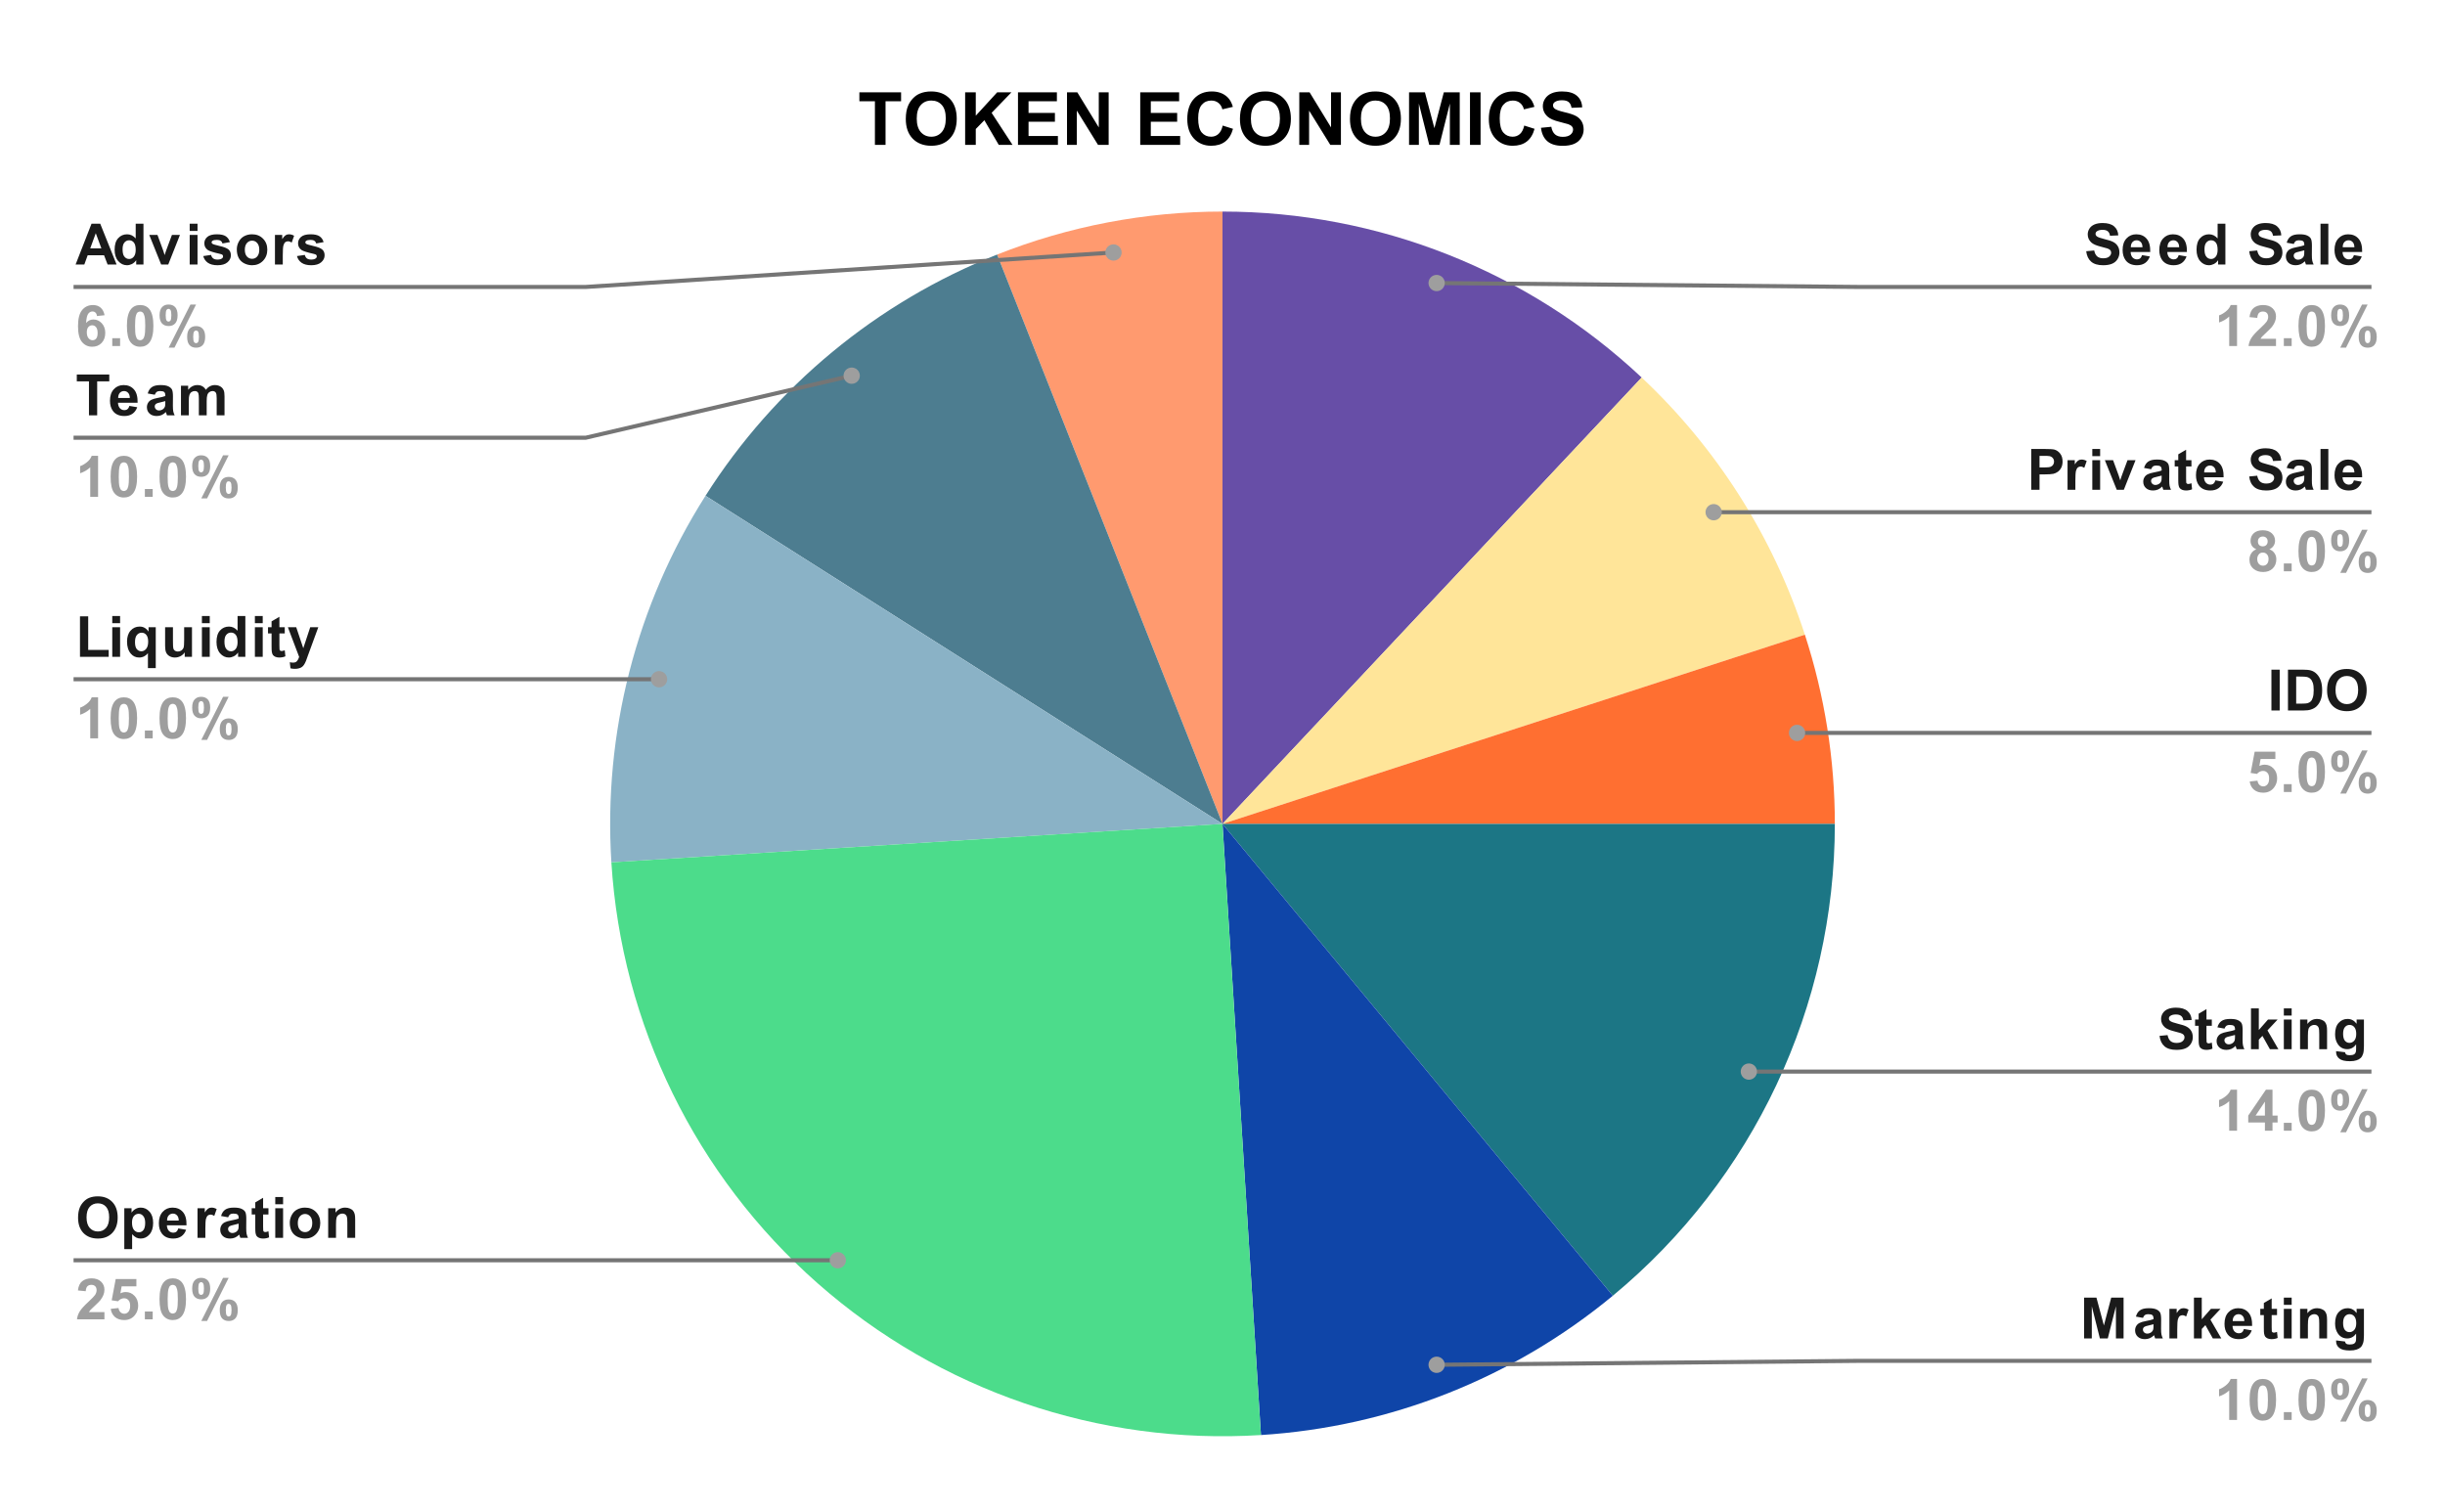 <svg version="1.1" viewBox="0.0 0.0 600.0 371.0" fill="none" stroke="none" stroke-linecap="square" stroke-miterlimit="10" width="600" height="371" xmlns:xlink="http://www.w3.org/1999/xlink" xmlns="http://www.w3.org/2000/svg"><path fill="#ffffff" d="M0 0L600.0 0L600.0 371.0L0 371.0L0 0Z" fill-rule="nonzero"/><path fill="#674ea7" d="M300.0 51.917C338.22 51.917 375.004 66.48 402.865 92.644L300.0 202.183Z" fill-rule="nonzero"/><path fill="#ffe599" d="M402.865 92.644C421.315 109.97 435.091 131.676 442.912 155.748L300.0 202.183Z" fill-rule="nonzero"/><path fill="#ff6f31" d="M442.912 155.748C447.785 170.745 450.267 186.415 450.267 202.183L300.0 202.183Z" fill-rule="nonzero"/><path fill="#1c7685" d="M450.267 202.183C450.267 246.968 430.291 289.419 395.784 317.966L300.0 202.183Z" fill-rule="nonzero"/><path fill="#0f45a8" d="M395.784 317.966C371.333 338.193 341.106 350.161 309.435 352.153L300.0 202.183Z" fill-rule="nonzero"/><path fill="#ff9a6f" d="M244.683 62.469C262.292 55.497 281.061 51.917 300.0 51.917L300.0 202.183Z" fill-rule="nonzero"/><path fill="#4d7d90" d="M173.126 121.666C190.129 94.873 215.178 74.151 244.683 62.469L300.0 202.183Z" fill-rule="nonzero"/><path fill="#8ab2c6" d="M150.03 211.619C148.037 179.948 156.122 148.46 173.126 121.666L300.0 202.183Z" fill-rule="nonzero"/><path fill="#4cdc8b" d="M309.435 352.153C269.661 354.656 230.521 341.255 200.627 314.9C170.733 288.545 152.532 251.393 150.03 211.619L300.0 202.183Z" fill-rule="nonzero"/><path fill="#1a1a1a" d="M28.613 64.917L26.409 64.917L25.534 62.635L21.519 62.635L20.691 64.917L18.55 64.917L22.456 54.901L24.597 54.901L28.613 64.917ZM24.878 60.948L23.503 57.229L22.144 60.948L24.878 60.948ZM35.206 64.917L33.425 64.917L33.425 63.854Q32.987 64.479 32.378 64.792Q31.769 65.089 31.159 65.089Q29.909 65.089 29.019 64.073Q28.128 63.057 28.128 61.26Q28.128 59.417 28.988 58.464Q29.863 57.495 31.191 57.495Q32.409 57.495 33.3 58.51L33.3 54.901L35.206 54.901L35.206 64.917ZM30.081 61.135Q30.081 62.292 30.409 62.807Q30.878 63.557 31.706 63.557Q32.362 63.557 32.831 62.995Q33.3 62.432 33.3 61.307Q33.3 60.057 32.847 59.51Q32.394 58.964 31.691 58.964Q31.003 58.964 30.534 59.51Q30.081 60.042 30.081 61.135ZM39.55 64.917L36.628 57.651L38.644 57.651L40.003 61.354L40.409 62.604Q40.566 62.12 40.597 61.979Q40.706 61.667 40.816 61.354L42.191 57.651L44.159 57.651L41.284 64.917L39.55 64.917ZM46.55 56.667L46.55 54.901L48.472 54.901L48.472 56.667L46.55 56.667ZM46.55 64.917L46.55 57.651L48.472 57.651L48.472 64.917L46.55 64.917ZM49.878 62.839L51.8 62.557Q51.925 63.104 52.3 63.401Q52.675 63.698 53.362 63.698Q54.097 63.698 54.472 63.417Q54.737 63.229 54.737 62.901Q54.737 62.682 54.597 62.542Q54.456 62.401 53.956 62.292Q51.628 61.776 51.003 61.354Q50.144 60.76 50.144 59.714Q50.144 58.776 50.878 58.135Q51.628 57.495 53.206 57.495Q54.691 57.495 55.409 57.979Q56.144 58.464 56.409 59.417L54.597 59.745Q54.487 59.323 54.159 59.104Q53.831 58.87 53.237 58.87Q52.472 58.87 52.144 59.089Q51.925 59.229 51.925 59.479Q51.925 59.682 52.128 59.823Q52.378 60.01 53.909 60.37Q55.456 60.714 56.066 61.214Q56.659 61.729 56.659 62.651Q56.659 63.651 55.816 64.37Q54.987 65.089 53.362 65.089Q51.878 65.089 51.003 64.479Q50.144 63.87 49.878 62.839ZM58.112 61.182Q58.112 60.229 58.581 59.339Q59.05 58.432 59.909 57.964Q60.784 57.495 61.847 57.495Q63.503 57.495 64.55 58.573Q65.597 59.635 65.597 61.26Q65.597 62.917 64.534 64.01Q63.472 65.089 61.862 65.089Q60.862 65.089 59.956 64.635Q59.05 64.182 58.581 63.307Q58.112 62.432 58.112 61.182ZM60.081 61.292Q60.081 62.37 60.597 62.948Q61.112 63.51 61.862 63.51Q62.612 63.51 63.112 62.948Q63.628 62.37 63.628 61.276Q63.628 60.214 63.112 59.635Q62.612 59.057 61.862 59.057Q61.112 59.057 60.597 59.635Q60.081 60.214 60.081 61.292ZM69.394 64.917L67.472 64.917L67.472 57.651L69.253 57.651L69.253 58.682Q69.722 57.964 70.081 57.729Q70.441 57.495 70.909 57.495Q71.566 57.495 72.175 57.854L71.581 59.526Q71.097 59.214 70.675 59.214Q70.269 59.214 69.987 59.448Q69.722 59.667 69.55 60.245Q69.394 60.823 69.394 62.667L69.394 64.917ZM72.878 62.839L74.8 62.557Q74.925 63.104 75.3 63.401Q75.675 63.698 76.362 63.698Q77.097 63.698 77.472 63.417Q77.737 63.229 77.737 62.901Q77.737 62.682 77.597 62.542Q77.456 62.401 76.956 62.292Q74.628 61.776 74.003 61.354Q73.144 60.76 73.144 59.714Q73.144 58.776 73.878 58.135Q74.628 57.495 76.206 57.495Q77.691 57.495 78.409 57.979Q79.144 58.464 79.409 59.417L77.597 59.745Q77.487 59.323 77.159 59.104Q76.831 58.87 76.237 58.87Q75.472 58.87 75.144 59.089Q74.925 59.229 74.925 59.479Q74.925 59.682 75.128 59.823Q75.378 60.01 76.909 60.37Q78.456 60.714 79.066 61.214Q79.659 61.729 79.659 62.651Q79.659 63.651 78.816 64.37Q77.987 65.089 76.362 65.089Q74.878 65.089 74.003 64.479Q73.144 63.87 72.878 62.839Z" fill-rule="nonzero"/><path fill="#9e9e9e" d="M25.659 77.354L23.8 77.557Q23.722 76.979 23.425 76.714Q23.144 76.432 22.691 76.432Q22.081 76.432 21.659 76.979Q21.238 77.526 21.128 79.26Q21.847 78.401 22.925 78.401Q24.128 78.401 24.972 79.323Q25.831 80.245 25.831 81.682Q25.831 83.229 24.925 84.167Q24.034 85.089 22.613 85.089Q21.097 85.089 20.113 83.917Q19.144 82.729 19.144 80.042Q19.144 77.292 20.159 76.073Q21.175 74.854 22.816 74.854Q23.956 74.854 24.691 75.495Q25.441 76.135 25.659 77.354ZM21.3 81.542Q21.3 82.479 21.722 82.995Q22.159 83.495 22.706 83.495Q23.253 83.495 23.597 83.089Q23.956 82.667 23.956 81.714Q23.956 80.729 23.566 80.276Q23.191 79.823 22.613 79.823Q22.066 79.823 21.675 80.26Q21.3 80.698 21.3 81.542ZM27.55 84.917L27.55 82.995L29.472 82.995L29.472 84.917L27.55 84.917ZM34.394 74.854Q35.847 74.854 36.675 75.885Q37.644 77.12 37.644 79.979Q37.644 82.823 36.659 84.057Q35.847 85.089 34.394 85.089Q32.925 85.089 32.034 83.964Q31.144 82.839 31.144 79.948Q31.144 77.12 32.128 75.885Q32.941 74.854 34.394 74.854ZM34.394 76.448Q34.05 76.448 33.769 76.667Q33.503 76.885 33.347 77.464Q33.144 78.214 33.144 79.979Q33.144 81.745 33.316 82.401Q33.503 83.057 33.769 83.276Q34.05 83.495 34.394 83.495Q34.737 83.495 35.003 83.276Q35.284 83.057 35.441 82.479Q35.644 81.745 35.644 79.979Q35.644 78.214 35.456 77.557Q35.284 76.885 35.003 76.667Q34.737 76.448 34.394 76.448ZM39.159 77.37Q39.159 76.026 39.753 75.385Q40.347 74.729 41.347 74.729Q42.394 74.729 42.987 75.37Q43.581 76.01 43.581 77.37Q43.581 78.714 42.987 79.37Q42.394 80.01 41.394 80.01Q40.347 80.01 39.753 79.37Q39.159 78.729 39.159 77.37ZM40.659 77.354Q40.659 78.339 40.878 78.667Q41.05 78.917 41.347 78.917Q41.659 78.917 41.831 78.667Q42.05 78.339 42.05 77.354Q42.05 76.385 41.831 76.057Q41.659 75.792 41.347 75.792Q41.05 75.792 40.878 76.042Q40.659 76.385 40.659 77.354ZM42.816 85.307L41.394 85.307L46.737 74.729L48.112 74.729L42.816 85.307ZM45.925 82.667Q45.925 81.323 46.503 80.682Q47.097 80.026 48.128 80.026Q49.159 80.026 49.753 80.682Q50.347 81.323 50.347 82.667Q50.347 84.026 49.753 84.682Q49.159 85.323 48.144 85.323Q47.097 85.323 46.503 84.682Q45.925 84.026 45.925 82.667ZM47.409 82.667Q47.409 83.635 47.644 83.964Q47.816 84.214 48.112 84.214Q48.425 84.214 48.581 83.979Q48.816 83.635 48.816 82.667Q48.816 81.682 48.597 81.354Q48.425 81.104 48.112 81.104Q47.8 81.104 47.644 81.354Q47.409 81.682 47.409 82.667Z" fill-rule="nonzero"/><path stroke="#757575" stroke-width="1.0" stroke-linecap="butt" d="M18.55 70.417L143.733 70.417L273.251 61.959" fill-rule="nonzero"/><path fill="#9e9e9e" d="M275.251 61.959C275.251 60.854 274.355 59.959 273.251 59.959C272.146 59.959 271.251 60.854 271.251 61.959C271.251 63.063 272.146 63.959 273.251 63.959C274.355 63.959 275.251 63.063 275.251 61.959" fill-rule="nonzero"/><path fill="#1a1a1a" d="M21.831 101.917L21.831 93.589L18.847 93.589L18.847 91.901L26.816 91.901L26.816 93.589L23.847 93.589L23.847 101.917L21.831 101.917ZM31.753 99.604L33.675 99.932Q33.3 100.979 32.503 101.542Q31.706 102.089 30.519 102.089Q28.628 102.089 27.706 100.839Q26.988 99.854 26.988 98.339Q26.988 96.542 27.925 95.526Q28.878 94.495 30.331 94.495Q31.941 94.495 32.878 95.573Q33.816 96.635 33.769 98.839L28.956 98.839Q28.988 99.698 29.425 100.182Q29.878 100.651 30.534 100.651Q30.988 100.651 31.284 100.401Q31.597 100.151 31.753 99.604ZM31.863 97.667Q31.847 96.823 31.441 96.401Q31.034 95.964 30.441 95.964Q29.816 95.964 29.394 96.417Q28.988 96.885 29.003 97.667L31.863 97.667ZM37.987 96.87L36.253 96.557Q36.534 95.51 37.253 95.01Q37.972 94.495 39.394 94.495Q40.675 94.495 41.3 94.807Q41.941 95.104 42.191 95.573Q42.441 96.042 42.441 97.292L42.425 99.526Q42.425 100.495 42.519 100.948Q42.612 101.401 42.862 101.917L40.972 101.917Q40.894 101.729 40.784 101.354Q40.737 101.182 40.706 101.12Q40.222 101.604 39.659 101.854Q39.097 102.089 38.456 102.089Q37.347 102.089 36.691 101.479Q36.05 100.87 36.05 99.932Q36.05 99.323 36.347 98.839Q36.644 98.354 37.159 98.104Q37.691 97.839 38.691 97.651Q40.034 97.401 40.566 97.182L40.566 96.995Q40.566 96.432 40.284 96.198Q40.019 95.964 39.253 95.964Q38.737 95.964 38.456 96.167Q38.175 96.37 37.987 96.87ZM40.566 98.432Q40.191 98.557 39.394 98.729Q38.597 98.901 38.347 99.057Q37.972 99.323 37.972 99.729Q37.972 100.135 38.269 100.432Q38.566 100.729 39.034 100.729Q39.55 100.729 40.034 100.385Q40.378 100.12 40.487 99.745Q40.566 99.51 40.566 98.807L40.566 98.432ZM44.409 94.651L46.175 94.651L46.175 95.651Q47.128 94.495 48.441 94.495Q49.144 94.495 49.659 94.792Q50.175 95.073 50.503 95.651Q50.972 95.073 51.519 94.792Q52.081 94.495 52.706 94.495Q53.503 94.495 54.05 94.823Q54.612 95.135 54.894 95.776Q55.097 96.229 55.097 97.276L55.097 101.917L53.175 101.917L53.175 97.76Q53.175 96.682 52.972 96.37Q52.706 95.964 52.144 95.964Q51.753 95.964 51.394 96.214Q51.034 96.448 50.878 96.932Q50.722 97.401 50.722 98.432L50.722 101.917L48.8 101.917L48.8 97.932Q48.8 96.885 48.691 96.573Q48.597 96.26 48.378 96.12Q48.159 95.964 47.8 95.964Q47.347 95.964 46.987 96.214Q46.644 96.448 46.487 96.901Q46.331 97.339 46.331 98.385L46.331 101.917L44.409 101.917L44.409 94.651Z" fill-rule="nonzero"/><path fill="#9e9e9e" d="M24.066 121.917L22.144 121.917L22.144 114.682Q21.081 115.667 19.659 116.135L19.659 114.385Q20.409 114.151 21.284 113.464Q22.175 112.776 22.503 111.854L24.066 111.854L24.066 121.917ZM30.394 111.854Q31.847 111.854 32.675 112.885Q33.644 114.12 33.644 116.979Q33.644 119.823 32.659 121.057Q31.847 122.089 30.394 122.089Q28.925 122.089 28.034 120.964Q27.144 119.839 27.144 116.948Q27.144 114.12 28.128 112.885Q28.941 111.854 30.394 111.854ZM30.394 113.448Q30.05 113.448 29.769 113.667Q29.503 113.885 29.347 114.464Q29.144 115.214 29.144 116.979Q29.144 118.745 29.316 119.401Q29.503 120.057 29.769 120.276Q30.05 120.495 30.394 120.495Q30.738 120.495 31.003 120.276Q31.284 120.057 31.441 119.479Q31.644 118.745 31.644 116.979Q31.644 115.214 31.456 114.557Q31.284 113.885 31.003 113.667Q30.738 113.448 30.394 113.448ZM35.55 121.917L35.55 119.995L37.472 119.995L37.472 121.917L35.55 121.917ZM42.394 111.854Q43.847 111.854 44.675 112.885Q45.644 114.12 45.644 116.979Q45.644 119.823 44.659 121.057Q43.847 122.089 42.394 122.089Q40.925 122.089 40.034 120.964Q39.144 119.839 39.144 116.948Q39.144 114.12 40.128 112.885Q40.941 111.854 42.394 111.854ZM42.394 113.448Q42.05 113.448 41.769 113.667Q41.503 113.885 41.347 114.464Q41.144 115.214 41.144 116.979Q41.144 118.745 41.316 119.401Q41.503 120.057 41.769 120.276Q42.05 120.495 42.394 120.495Q42.737 120.495 43.003 120.276Q43.284 120.057 43.441 119.479Q43.644 118.745 43.644 116.979Q43.644 115.214 43.456 114.557Q43.284 113.885 43.003 113.667Q42.737 113.448 42.394 113.448ZM47.159 114.37Q47.159 113.026 47.753 112.385Q48.347 111.729 49.347 111.729Q50.394 111.729 50.987 112.37Q51.581 113.01 51.581 114.37Q51.581 115.714 50.987 116.37Q50.394 117.01 49.394 117.01Q48.347 117.01 47.753 116.37Q47.159 115.729 47.159 114.37ZM48.659 114.354Q48.659 115.339 48.878 115.667Q49.05 115.917 49.347 115.917Q49.659 115.917 49.831 115.667Q50.05 115.339 50.05 114.354Q50.05 113.385 49.831 113.057Q49.659 112.792 49.347 112.792Q49.05 112.792 48.878 113.042Q48.659 113.385 48.659 114.354ZM50.816 122.307L49.394 122.307L54.737 111.729L56.112 111.729L50.816 122.307ZM53.925 119.667Q53.925 118.323 54.503 117.682Q55.097 117.026 56.128 117.026Q57.159 117.026 57.753 117.682Q58.347 118.323 58.347 119.667Q58.347 121.026 57.753 121.682Q57.159 122.323 56.144 122.323Q55.097 122.323 54.503 121.682Q53.925 121.026 53.925 119.667ZM55.409 119.667Q55.409 120.635 55.644 120.964Q55.816 121.214 56.112 121.214Q56.425 121.214 56.581 120.979Q56.816 120.635 56.816 119.667Q56.816 118.682 56.597 118.354Q56.425 118.104 56.112 118.104Q55.8 118.104 55.644 118.354Q55.409 118.682 55.409 119.667Z" fill-rule="nonzero"/><path stroke="#757575" stroke-width="1.0" stroke-linecap="butt" d="M18.55 107.417L143.733 107.417L209.006 92.19" fill-rule="nonzero"/><path fill="#9e9e9e" d="M211.006 92.19C211.006 91.085 210.11 90.19 209.006 90.19C207.901 90.19 207.006 91.085 207.006 92.19C207.006 93.295 207.901 94.19 209.006 94.19C210.11 94.19 211.006 93.295 211.006 92.19" fill-rule="nonzero"/><path fill="#1a1a1a" d="M19.628 161.182L19.628 151.245L21.644 151.245L21.644 159.495L26.675 159.495L26.675 161.182L19.628 161.182ZM27.55 152.932L27.55 151.166L29.472 151.166L29.472 152.932L27.55 152.932ZM27.55 161.182L27.55 153.916L29.472 153.916L29.472 161.182L27.55 161.182ZM36.3 163.948L36.3 160.291Q35.925 160.776 35.362 161.073Q34.8 161.354 34.159 161.354Q32.909 161.354 32.112 160.416Q31.175 159.323 31.175 157.463Q31.175 155.713 32.05 154.745Q32.941 153.76 34.253 153.76Q34.987 153.76 35.503 154.073Q36.034 154.37 36.456 154.995L36.456 153.916L38.222 153.916L38.222 163.948L36.3 163.948ZM36.362 157.463Q36.362 156.354 35.909 155.807Q35.456 155.26 34.769 155.26Q34.066 155.26 33.597 155.823Q33.128 156.37 33.128 157.573Q33.128 158.776 33.581 159.307Q34.034 159.823 34.706 159.823Q35.362 159.823 35.862 159.229Q36.362 158.635 36.362 157.463ZM45.331 161.182L45.331 160.088Q44.941 160.682 44.284 161.026Q43.644 161.354 42.925 161.354Q42.191 161.354 41.612 161.026Q41.034 160.698 40.769 160.12Q40.519 159.541 40.519 158.51L40.519 153.916L42.441 153.916L42.441 157.26Q42.441 158.791 42.534 159.135Q42.644 159.479 42.925 159.682Q43.206 159.885 43.644 159.885Q44.128 159.885 44.519 159.62Q44.909 159.338 45.05 158.948Q45.191 158.541 45.191 156.979L45.191 153.916L47.112 153.916L47.112 161.182L45.331 161.182ZM49.55 152.932L49.55 151.166L51.472 151.166L51.472 152.932L49.55 152.932ZM49.55 161.182L49.55 153.916L51.472 153.916L51.472 161.182L49.55 161.182ZM60.206 161.182L58.425 161.182L58.425 160.12Q57.987 160.745 57.378 161.057Q56.769 161.354 56.159 161.354Q54.909 161.354 54.019 160.338Q53.128 159.323 53.128 157.526Q53.128 155.682 53.987 154.729Q54.862 153.76 56.191 153.76Q57.409 153.76 58.3 154.776L58.3 151.166L60.206 151.166L60.206 161.182ZM55.081 157.401Q55.081 158.557 55.409 159.073Q55.878 159.823 56.706 159.823Q57.362 159.823 57.831 159.26Q58.3 158.698 58.3 157.573Q58.3 156.323 57.847 155.776Q57.394 155.229 56.691 155.229Q56.003 155.229 55.534 155.776Q55.081 156.307 55.081 157.401ZM62.55 152.932L62.55 151.166L64.472 151.166L64.472 152.932L62.55 152.932ZM62.55 161.182L62.55 153.916L64.472 153.916L64.472 161.182L62.55 161.182ZM69.878 153.916L69.878 155.448L68.566 155.448L68.566 158.385Q68.566 159.26 68.597 159.416Q68.644 159.557 68.769 159.666Q68.909 159.76 69.112 159.76Q69.378 159.76 69.878 159.573L70.034 161.057Q69.378 161.354 68.519 161.354Q68.003 161.354 67.581 161.182Q67.175 160.995 66.972 160.729Q66.784 160.448 66.706 159.979Q66.644 159.635 66.644 158.62L66.644 155.448L65.769 155.448L65.769 153.916L66.644 153.916L66.644 152.479L68.566 151.354L68.566 153.916L69.878 153.916ZM70.644 153.916L72.691 153.916L74.425 159.073L76.128 153.916L78.112 153.916L75.55 160.901L75.097 162.166Q74.831 162.807 74.597 163.135Q74.378 163.479 74.081 163.682Q73.784 163.901 73.347 164.01Q72.909 164.135 72.362 164.135Q71.816 164.135 71.284 164.01L71.112 162.51Q71.566 162.604 71.925 162.604Q72.597 162.604 72.909 162.198Q73.237 161.807 73.409 161.198L70.644 153.916Z" fill-rule="nonzero"/><path fill="#9e9e9e" d="M24.066 181.182L22.144 181.182L22.144 173.948Q21.081 174.932 19.659 175.401L19.659 173.651Q20.409 173.416 21.284 172.729Q22.175 172.041 22.503 171.12L24.066 171.12L24.066 181.182ZM30.394 171.12Q31.847 171.12 32.675 172.151Q33.644 173.385 33.644 176.245Q33.644 179.088 32.659 180.323Q31.847 181.354 30.394 181.354Q28.925 181.354 28.034 180.229Q27.144 179.104 27.144 176.213Q27.144 173.385 28.128 172.151Q28.941 171.12 30.394 171.12ZM30.394 172.713Q30.05 172.713 29.769 172.932Q29.503 173.151 29.347 173.729Q29.144 174.479 29.144 176.245Q29.144 178.01 29.316 178.666Q29.503 179.323 29.769 179.541Q30.05 179.76 30.394 179.76Q30.738 179.76 31.003 179.541Q31.284 179.323 31.441 178.745Q31.644 178.01 31.644 176.245Q31.644 174.479 31.456 173.823Q31.284 173.151 31.003 172.932Q30.738 172.713 30.394 172.713ZM35.55 181.182L35.55 179.26L37.472 179.26L37.472 181.182L35.55 181.182ZM42.394 171.12Q43.847 171.12 44.675 172.151Q45.644 173.385 45.644 176.245Q45.644 179.088 44.659 180.323Q43.847 181.354 42.394 181.354Q40.925 181.354 40.034 180.229Q39.144 179.104 39.144 176.213Q39.144 173.385 40.128 172.151Q40.941 171.12 42.394 171.12ZM42.394 172.713Q42.05 172.713 41.769 172.932Q41.503 173.151 41.347 173.729Q41.144 174.479 41.144 176.245Q41.144 178.01 41.316 178.666Q41.503 179.323 41.769 179.541Q42.05 179.76 42.394 179.76Q42.737 179.76 43.003 179.541Q43.284 179.323 43.441 178.745Q43.644 178.01 43.644 176.245Q43.644 174.479 43.456 173.823Q43.284 173.151 43.003 172.932Q42.737 172.713 42.394 172.713ZM47.159 173.635Q47.159 172.291 47.753 171.651Q48.347 170.995 49.347 170.995Q50.394 170.995 50.987 171.635Q51.581 172.276 51.581 173.635Q51.581 174.979 50.987 175.635Q50.394 176.276 49.394 176.276Q48.347 176.276 47.753 175.635Q47.159 174.995 47.159 173.635ZM48.659 173.62Q48.659 174.604 48.878 174.932Q49.05 175.182 49.347 175.182Q49.659 175.182 49.831 174.932Q50.05 174.604 50.05 173.62Q50.05 172.651 49.831 172.323Q49.659 172.057 49.347 172.057Q49.05 172.057 48.878 172.307Q48.659 172.651 48.659 173.62ZM50.816 181.573L49.394 181.573L54.737 170.995L56.112 170.995L50.816 181.573ZM53.925 178.932Q53.925 177.588 54.503 176.948Q55.097 176.291 56.128 176.291Q57.159 176.291 57.753 176.948Q58.347 177.588 58.347 178.932Q58.347 180.291 57.753 180.948Q57.159 181.588 56.144 181.588Q55.097 181.588 54.503 180.948Q53.925 180.291 53.925 178.932ZM55.409 178.932Q55.409 179.901 55.644 180.229Q55.816 180.479 56.112 180.479Q56.425 180.479 56.581 180.245Q56.816 179.901 56.816 178.932Q56.816 177.948 56.597 177.62Q56.425 177.37 56.112 177.37Q55.8 177.37 55.644 177.62Q55.409 177.948 55.409 178.932Z" fill-rule="nonzero"/><path stroke="#757575" stroke-width="1.0" stroke-linecap="butt" d="M18.55 166.682L143.733 166.682L161.732 166.682" fill-rule="nonzero"/><path fill="#9e9e9e" d="M163.732 166.682C163.732 165.577 162.836 164.682 161.732 164.682C160.627 164.682 159.732 165.577 159.732 166.682C159.732 167.787 160.627 168.682 161.732 168.682C162.836 168.682 163.732 167.787 163.732 166.682" fill-rule="nonzero"/><path fill="#1a1a1a" d="M19.159 298.811Q19.159 297.28 19.613 296.249Q19.956 295.483 20.55 294.874Q21.144 294.264 21.847 293.967Q22.784 293.577 24.003 293.577Q26.222 293.577 27.55 294.952Q28.878 296.327 28.878 298.764Q28.878 301.186 27.55 302.561Q26.238 303.936 24.034 303.936Q21.8 303.936 20.472 302.577Q19.159 301.202 19.159 298.811ZM21.238 298.749Q21.238 300.452 22.019 301.327Q22.816 302.202 24.019 302.202Q25.238 302.202 26.003 301.342Q26.784 300.467 26.784 298.717Q26.784 296.999 26.034 296.155Q25.284 295.295 24.019 295.295Q22.769 295.295 22.003 296.155Q21.238 297.014 21.238 298.749ZM30.503 296.499L32.284 296.499L32.284 297.577Q32.644 297.03 33.237 296.686Q33.831 296.342 34.55 296.342Q35.816 296.342 36.691 297.342Q37.581 298.327 37.581 300.092Q37.581 301.905 36.691 302.92Q35.8 303.936 34.534 303.936Q33.941 303.936 33.441 303.702Q32.956 303.452 32.425 302.874L32.425 306.53L30.503 306.53L30.503 296.499ZM32.394 300.014Q32.394 301.233 32.878 301.827Q33.378 302.405 34.066 302.405Q34.737 302.405 35.175 301.874Q35.628 301.327 35.628 300.108Q35.628 298.967 35.159 298.42Q34.706 297.858 34.034 297.858Q33.331 297.858 32.862 298.405Q32.394 298.952 32.394 300.014ZM43.753 301.452L45.675 301.78Q45.3 302.827 44.503 303.389Q43.706 303.936 42.519 303.936Q40.628 303.936 39.706 302.686Q38.987 301.702 38.987 300.186Q38.987 298.389 39.925 297.374Q40.878 296.342 42.331 296.342Q43.941 296.342 44.878 297.42Q45.816 298.483 45.769 300.686L40.956 300.686Q40.987 301.545 41.425 302.03Q41.878 302.499 42.534 302.499Q42.987 302.499 43.284 302.249Q43.597 301.999 43.753 301.452ZM43.862 299.514Q43.847 298.67 43.441 298.249Q43.034 297.811 42.441 297.811Q41.816 297.811 41.394 298.264Q40.987 298.733 41.003 299.514L43.862 299.514ZM50.394 303.764L48.472 303.764L48.472 296.499L50.253 296.499L50.253 297.53Q50.722 296.811 51.081 296.577Q51.441 296.342 51.909 296.342Q52.566 296.342 53.175 296.702L52.581 298.374Q52.097 298.061 51.675 298.061Q51.269 298.061 50.987 298.295Q50.722 298.514 50.55 299.092Q50.394 299.67 50.394 301.514L50.394 303.764ZM55.987 298.717L54.253 298.405Q54.534 297.358 55.253 296.858Q55.972 296.342 57.394 296.342Q58.675 296.342 59.3 296.655Q59.941 296.952 60.191 297.42Q60.441 297.889 60.441 299.139L60.425 301.374Q60.425 302.342 60.519 302.795Q60.612 303.249 60.862 303.764L58.972 303.764Q58.894 303.577 58.784 303.202Q58.737 303.03 58.706 302.967Q58.222 303.452 57.659 303.702Q57.097 303.936 56.456 303.936Q55.347 303.936 54.691 303.327Q54.05 302.717 54.05 301.78Q54.05 301.17 54.347 300.686Q54.644 300.202 55.159 299.952Q55.691 299.686 56.691 299.499Q58.034 299.249 58.566 299.03L58.566 298.842Q58.566 298.28 58.284 298.045Q58.019 297.811 57.253 297.811Q56.737 297.811 56.456 298.014Q56.175 298.217 55.987 298.717ZM58.566 300.28Q58.191 300.405 57.394 300.577Q56.597 300.749 56.347 300.905Q55.972 301.17 55.972 301.577Q55.972 301.983 56.269 302.28Q56.566 302.577 57.034 302.577Q57.55 302.577 58.034 302.233Q58.378 301.967 58.487 301.592Q58.566 301.358 58.566 300.655L58.566 300.28ZM65.878 296.499L65.878 298.03L64.566 298.03L64.566 300.967Q64.566 301.842 64.597 301.999Q64.644 302.139 64.769 302.249Q64.909 302.342 65.112 302.342Q65.378 302.342 65.878 302.155L66.034 303.639Q65.378 303.936 64.519 303.936Q64.003 303.936 63.581 303.764Q63.175 303.577 62.972 303.311Q62.784 303.03 62.706 302.561Q62.644 302.217 62.644 301.202L62.644 298.03L61.769 298.03L61.769 296.499L62.644 296.499L62.644 295.061L64.566 293.936L64.566 296.499L65.878 296.499ZM67.55 295.514L67.55 293.749L69.472 293.749L69.472 295.514L67.55 295.514ZM67.55 303.764L67.55 296.499L69.472 296.499L69.472 303.764L67.55 303.764ZM71.112 300.03Q71.112 299.077 71.581 298.186Q72.05 297.28 72.909 296.811Q73.784 296.342 74.847 296.342Q76.503 296.342 77.55 297.42Q78.597 298.483 78.597 300.108Q78.597 301.764 77.534 302.858Q76.472 303.936 74.862 303.936Q73.862 303.936 72.956 303.483Q72.05 303.03 71.581 302.155Q71.112 301.28 71.112 300.03ZM73.081 300.139Q73.081 301.217 73.597 301.795Q74.112 302.358 74.862 302.358Q75.612 302.358 76.112 301.795Q76.628 301.217 76.628 300.124Q76.628 299.061 76.112 298.483Q75.612 297.905 74.862 297.905Q74.112 297.905 73.597 298.483Q73.081 299.061 73.081 300.139ZM87.159 303.764L85.237 303.764L85.237 300.061Q85.237 298.889 85.112 298.545Q84.987 298.186 84.706 297.999Q84.441 297.811 84.05 297.811Q83.55 297.811 83.144 298.092Q82.753 298.358 82.597 298.811Q82.456 299.264 82.456 300.483L82.456 303.764L80.534 303.764L80.534 296.499L82.331 296.499L82.331 297.577Q83.269 296.342 84.722 296.342Q85.347 296.342 85.878 296.577Q86.409 296.795 86.675 297.155Q86.941 297.514 87.05 297.967Q87.159 298.405 87.159 299.249L87.159 303.764Z" fill-rule="nonzero"/><path fill="#9e9e9e" d="M25.628 321.983L25.628 323.764L18.894 323.764Q19.003 322.749 19.55 321.842Q20.097 320.936 21.722 319.436Q23.019 318.233 23.316 317.795Q23.706 317.202 23.706 316.624Q23.706 315.983 23.363 315.639Q23.019 315.295 22.409 315.295Q21.8 315.295 21.441 315.655Q21.097 316.014 21.034 316.858L19.128 316.67Q19.3 315.077 20.191 314.389Q21.097 313.702 22.456 313.702Q23.941 313.702 24.784 314.499Q25.628 315.295 25.628 316.483Q25.628 317.17 25.378 317.78Q25.144 318.389 24.628 319.061Q24.269 319.499 23.363 320.342Q22.456 321.17 22.206 321.452Q21.972 321.717 21.816 321.983L25.628 321.983ZM27.175 321.186L29.081 320.983Q29.175 321.639 29.566 322.014Q29.972 322.389 30.503 322.389Q31.097 322.389 31.519 321.905Q31.941 321.42 31.941 320.436Q31.941 319.514 31.519 319.061Q31.113 318.592 30.441 318.592Q29.613 318.592 28.956 319.327L27.409 319.092L28.394 313.874L33.472 313.874L33.472 315.67L29.847 315.67L29.55 317.374Q30.191 317.061 30.863 317.061Q32.128 317.061 33.019 317.999Q33.909 318.92 33.909 320.405Q33.909 321.639 33.191 322.608Q32.222 323.936 30.488 323.936Q29.097 323.936 28.222 323.202Q27.347 322.452 27.175 321.186ZM35.55 323.764L35.55 321.842L37.472 321.842L37.472 323.764L35.55 323.764ZM42.394 313.702Q43.847 313.702 44.675 314.733Q45.644 315.967 45.644 318.827Q45.644 321.67 44.659 322.905Q43.847 323.936 42.394 323.936Q40.925 323.936 40.034 322.811Q39.144 321.686 39.144 318.795Q39.144 315.967 40.128 314.733Q40.941 313.702 42.394 313.702ZM42.394 315.295Q42.05 315.295 41.769 315.514Q41.503 315.733 41.347 316.311Q41.144 317.061 41.144 318.827Q41.144 320.592 41.316 321.249Q41.503 321.905 41.769 322.124Q42.05 322.342 42.394 322.342Q42.737 322.342 43.003 322.124Q43.284 321.905 43.441 321.327Q43.644 320.592 43.644 318.827Q43.644 317.061 43.456 316.405Q43.284 315.733 43.003 315.514Q42.737 315.295 42.394 315.295ZM47.159 316.217Q47.159 314.874 47.753 314.233Q48.347 313.577 49.347 313.577Q50.394 313.577 50.987 314.217Q51.581 314.858 51.581 316.217Q51.581 317.561 50.987 318.217Q50.394 318.858 49.394 318.858Q48.347 318.858 47.753 318.217Q47.159 317.577 47.159 316.217ZM48.659 316.202Q48.659 317.186 48.878 317.514Q49.05 317.764 49.347 317.764Q49.659 317.764 49.831 317.514Q50.05 317.186 50.05 316.202Q50.05 315.233 49.831 314.905Q49.659 314.639 49.347 314.639Q49.05 314.639 48.878 314.889Q48.659 315.233 48.659 316.202ZM50.816 324.155L49.394 324.155L54.737 313.577L56.112 313.577L50.816 324.155ZM53.925 321.514Q53.925 320.17 54.503 319.53Q55.097 318.874 56.128 318.874Q57.159 318.874 57.753 319.53Q58.347 320.17 58.347 321.514Q58.347 322.874 57.753 323.53Q57.159 324.17 56.144 324.17Q55.097 324.17 54.503 323.53Q53.925 322.874 53.925 321.514ZM55.409 321.514Q55.409 322.483 55.644 322.811Q55.816 323.061 56.112 323.061Q56.425 323.061 56.581 322.827Q56.816 322.483 56.816 321.514Q56.816 320.53 56.597 320.202Q56.425 319.952 56.112 319.952Q55.8 319.952 55.644 320.202Q55.409 320.53 55.409 321.514Z" fill-rule="nonzero"/><path stroke="#757575" stroke-width="1.0" stroke-linecap="butt" d="M18.55 309.264L143.733 309.264L205.596 309.264" fill-rule="nonzero"/><path fill="#9e9e9e" d="M207.596 309.264C207.596 308.16 206.7 307.264 205.596 307.264C204.491 307.264 203.596 308.16 203.596 309.264C203.596 310.369 204.491 311.264 205.596 311.264C206.7 311.264 207.596 310.369 207.596 309.264" fill-rule="nonzero"/><path fill="#1a1a1a" d="M511.95 61.651L513.919 61.464Q514.106 62.448 514.638 62.917Q515.184 63.385 516.106 63.385Q517.091 63.385 517.575 62.979Q518.075 62.557 518.075 62.01Q518.075 61.651 517.872 61.401Q517.669 61.151 517.138 60.964Q516.794 60.839 515.528 60.526Q513.903 60.12 513.247 59.542Q512.325 58.714 512.325 57.526Q512.325 56.76 512.747 56.089Q513.184 55.417 513.997 55.073Q514.825 54.729 515.981 54.729Q517.856 54.729 518.809 55.557Q519.763 56.385 519.825 57.76L517.794 57.854Q517.669 57.073 517.231 56.745Q516.809 56.401 515.95 56.401Q515.075 56.401 514.575 56.76Q514.247 56.995 514.247 57.385Q514.247 57.745 514.559 57.995Q514.934 58.307 516.403 58.667Q517.888 59.01 518.591 59.385Q519.309 59.76 519.7 60.401Q520.106 61.042 520.106 61.995Q520.106 62.854 519.622 63.62Q519.153 64.37 518.278 64.729Q517.403 65.089 516.091 65.089Q514.184 65.089 513.169 64.214Q512.153 63.339 511.95 61.651ZM525.653 62.604L527.575 62.932Q527.2 63.979 526.403 64.542Q525.606 65.089 524.419 65.089Q522.528 65.089 521.606 63.839Q520.888 62.854 520.888 61.339Q520.888 59.542 521.825 58.526Q522.778 57.495 524.231 57.495Q525.841 57.495 526.778 58.573Q527.716 59.635 527.669 61.839L522.856 61.839Q522.888 62.698 523.325 63.182Q523.778 63.651 524.434 63.651Q524.888 63.651 525.184 63.401Q525.497 63.151 525.653 62.604ZM525.763 60.667Q525.747 59.823 525.341 59.401Q524.934 58.964 524.341 58.964Q523.716 58.964 523.294 59.417Q522.888 59.885 522.903 60.667L525.763 60.667ZM534.653 62.604L536.575 62.932Q536.2 63.979 535.403 64.542Q534.606 65.089 533.419 65.089Q531.528 65.089 530.606 63.839Q529.888 62.854 529.888 61.339Q529.888 59.542 530.825 58.526Q531.778 57.495 533.231 57.495Q534.841 57.495 535.778 58.573Q536.716 59.635 536.669 61.839L531.856 61.839Q531.888 62.698 532.325 63.182Q532.778 63.651 533.434 63.651Q533.888 63.651 534.184 63.401Q534.497 63.151 534.653 62.604ZM534.763 60.667Q534.747 59.823 534.341 59.401Q533.934 58.964 533.341 58.964Q532.716 58.964 532.294 59.417Q531.888 59.885 531.903 60.667L534.763 60.667ZM546.106 64.917L544.325 64.917L544.325 63.854Q543.888 64.479 543.278 64.792Q542.669 65.089 542.059 65.089Q540.809 65.089 539.919 64.073Q539.028 63.057 539.028 61.26Q539.028 59.417 539.888 58.464Q540.763 57.495 542.091 57.495Q543.309 57.495 544.2 58.51L544.2 54.901L546.106 54.901L546.106 64.917ZM540.981 61.135Q540.981 62.292 541.309 62.807Q541.778 63.557 542.606 63.557Q543.263 63.557 543.731 62.995Q544.2 62.432 544.2 61.307Q544.2 60.057 543.747 59.51Q543.294 58.964 542.591 58.964Q541.903 58.964 541.434 59.51Q540.981 60.042 540.981 61.135ZM551.95 61.651L553.919 61.464Q554.106 62.448 554.638 62.917Q555.184 63.385 556.106 63.385Q557.091 63.385 557.575 62.979Q558.075 62.557 558.075 62.01Q558.075 61.651 557.872 61.401Q557.669 61.151 557.138 60.964Q556.794 60.839 555.528 60.526Q553.903 60.12 553.247 59.542Q552.325 58.714 552.325 57.526Q552.325 56.76 552.747 56.089Q553.184 55.417 553.997 55.073Q554.825 54.729 555.981 54.729Q557.856 54.729 558.809 55.557Q559.763 56.385 559.825 57.76L557.794 57.854Q557.669 57.073 557.231 56.745Q556.809 56.401 555.95 56.401Q555.075 56.401 554.575 56.76Q554.247 56.995 554.247 57.385Q554.247 57.745 554.559 57.995Q554.934 58.307 556.403 58.667Q557.888 59.01 558.591 59.385Q559.309 59.76 559.7 60.401Q560.106 61.042 560.106 61.995Q560.106 62.854 559.622 63.62Q559.153 64.37 558.278 64.729Q557.403 65.089 556.091 65.089Q554.184 65.089 553.169 64.214Q552.153 63.339 551.95 61.651ZM562.888 59.87L561.153 59.557Q561.434 58.51 562.153 58.01Q562.872 57.495 564.294 57.495Q565.575 57.495 566.2 57.807Q566.841 58.104 567.091 58.573Q567.341 59.042 567.341 60.292L567.325 62.526Q567.325 63.495 567.419 63.948Q567.513 64.401 567.763 64.917L565.872 64.917Q565.794 64.729 565.684 64.354Q565.638 64.182 565.606 64.12Q565.122 64.604 564.559 64.854Q563.997 65.089 563.356 65.089Q562.247 65.089 561.591 64.479Q560.95 63.87 560.95 62.932Q560.95 62.323 561.247 61.839Q561.544 61.354 562.059 61.104Q562.591 60.839 563.591 60.651Q564.934 60.401 565.466 60.182L565.466 59.995Q565.466 59.432 565.184 59.198Q564.919 58.964 564.153 58.964Q563.638 58.964 563.356 59.167Q563.075 59.37 562.888 59.87ZM565.466 61.432Q565.091 61.557 564.294 61.729Q563.497 61.901 563.247 62.057Q562.872 62.323 562.872 62.729Q562.872 63.135 563.169 63.432Q563.466 63.729 563.934 63.729Q564.45 63.729 564.934 63.385Q565.278 63.12 565.388 62.745Q565.466 62.51 565.466 61.807L565.466 61.432ZM569.45 64.917L569.45 54.901L571.372 54.901L571.372 64.917L569.45 64.917ZM577.653 62.604L579.575 62.932Q579.2 63.979 578.403 64.542Q577.606 65.089 576.419 65.089Q574.528 65.089 573.606 63.839Q572.888 62.854 572.888 61.339Q572.888 59.542 573.825 58.526Q574.778 57.495 576.231 57.495Q577.841 57.495 578.778 58.573Q579.716 59.635 579.669 61.839L574.856 61.839Q574.888 62.698 575.325 63.182Q575.778 63.651 576.434 63.651Q576.888 63.651 577.184 63.401Q577.497 63.151 577.653 62.604ZM577.763 60.667Q577.747 59.823 577.341 59.401Q576.934 58.964 576.341 58.964Q575.716 58.964 575.294 59.417Q574.888 59.885 574.903 60.667L577.763 60.667Z" fill-rule="nonzero"/><path fill="#9e9e9e" d="M548.966 84.917L547.044 84.917L547.044 77.682Q545.981 78.667 544.559 79.135L544.559 77.385Q545.309 77.151 546.184 76.464Q547.075 75.776 547.403 74.854L548.966 74.854L548.966 84.917ZM558.528 83.135L558.528 84.917L551.794 84.917Q551.903 83.901 552.45 82.995Q552.997 82.089 554.622 80.589Q555.919 79.385 556.216 78.948Q556.606 78.354 556.606 77.776Q556.606 77.135 556.263 76.792Q555.919 76.448 555.309 76.448Q554.7 76.448 554.341 76.807Q553.997 77.167 553.934 78.01L552.028 77.823Q552.2 76.229 553.091 75.542Q553.997 74.854 555.356 74.854Q556.841 74.854 557.684 75.651Q558.528 76.448 558.528 77.635Q558.528 78.323 558.278 78.932Q558.044 79.542 557.528 80.214Q557.169 80.651 556.263 81.495Q555.356 82.323 555.106 82.604Q554.872 82.87 554.716 83.135L558.528 83.135ZM560.45 84.917L560.45 82.995L562.372 82.995L562.372 84.917L560.45 84.917ZM567.294 74.854Q568.747 74.854 569.575 75.885Q570.544 77.12 570.544 79.979Q570.544 82.823 569.559 84.057Q568.747 85.089 567.294 85.089Q565.825 85.089 564.934 83.964Q564.044 82.839 564.044 79.948Q564.044 77.12 565.028 75.885Q565.841 74.854 567.294 74.854ZM567.294 76.448Q566.95 76.448 566.669 76.667Q566.403 76.885 566.247 77.464Q566.044 78.214 566.044 79.979Q566.044 81.745 566.216 82.401Q566.403 83.057 566.669 83.276Q566.95 83.495 567.294 83.495Q567.638 83.495 567.903 83.276Q568.184 83.057 568.341 82.479Q568.544 81.745 568.544 79.979Q568.544 78.214 568.356 77.557Q568.184 76.885 567.903 76.667Q567.638 76.448 567.294 76.448ZM572.059 77.37Q572.059 76.026 572.653 75.385Q573.247 74.729 574.247 74.729Q575.294 74.729 575.888 75.37Q576.481 76.01 576.481 77.37Q576.481 78.714 575.888 79.37Q575.294 80.01 574.294 80.01Q573.247 80.01 572.653 79.37Q572.059 78.729 572.059 77.37ZM573.559 77.354Q573.559 78.339 573.778 78.667Q573.95 78.917 574.247 78.917Q574.559 78.917 574.731 78.667Q574.95 78.339 574.95 77.354Q574.95 76.385 574.731 76.057Q574.559 75.792 574.247 75.792Q573.95 75.792 573.778 76.042Q573.559 76.385 573.559 77.354ZM575.716 85.307L574.294 85.307L579.638 74.729L581.013 74.729L575.716 85.307ZM578.825 82.667Q578.825 81.323 579.403 80.682Q579.997 80.026 581.028 80.026Q582.059 80.026 582.653 80.682Q583.247 81.323 583.247 82.667Q583.247 84.026 582.653 84.682Q582.059 85.323 581.044 85.323Q579.997 85.323 579.403 84.682Q578.825 84.026 578.825 82.667ZM580.309 82.667Q580.309 83.635 580.544 83.964Q580.716 84.214 581.013 84.214Q581.325 84.214 581.481 83.979Q581.716 83.635 581.716 82.667Q581.716 81.682 581.497 81.354Q581.325 81.104 581.013 81.104Q580.7 81.104 580.544 81.354Q580.309 81.682 580.309 82.667Z" fill-rule="nonzero"/><path stroke="#757575" stroke-width="1.0" stroke-linecap="butt" d="M581.45 70.417L456.267 70.417L352.551 69.455" fill-rule="nonzero"/><path fill="#9e9e9e" d="M354.551 69.455C354.551 68.35 353.656 67.455 352.551 67.455C351.446 67.455 350.551 68.35 350.551 69.455C350.551 70.559 351.446 71.455 352.551 71.455C353.656 71.455 354.551 70.559 354.551 69.455" fill-rule="nonzero"/><path fill="#1a1a1a" d="M498.466 120.192L498.466 110.177L501.716 110.177Q503.559 110.177 504.122 110.317Q504.981 110.552 505.559 111.302Q506.153 112.052 506.153 113.255Q506.153 114.177 505.809 114.802Q505.481 115.427 504.966 115.786Q504.45 116.145 503.903 116.27Q503.184 116.411 501.809 116.411L500.497 116.411L500.497 120.192L498.466 120.192ZM500.497 111.864L500.497 114.708L501.606 114.708Q502.794 114.708 503.2 114.552Q503.606 114.395 503.825 114.067Q504.059 113.724 504.059 113.286Q504.059 112.739 503.731 112.38Q503.419 112.02 502.919 111.927Q502.559 111.864 501.466 111.864L500.497 111.864ZM509.294 120.192L507.372 120.192L507.372 112.927L509.153 112.927L509.153 113.958Q509.622 113.239 509.981 113.005Q510.341 112.77 510.809 112.77Q511.466 112.77 512.075 113.13L511.481 114.802Q510.997 114.489 510.575 114.489Q510.169 114.489 509.887 114.724Q509.622 114.942 509.45 115.52Q509.294 116.099 509.294 117.942L509.294 120.192ZM513.45 111.942L513.45 110.177L515.372 110.177L515.372 111.942L513.45 111.942ZM513.45 120.192L513.45 112.927L515.372 112.927L515.372 120.192L513.45 120.192ZM519.45 120.192L516.528 112.927L518.544 112.927L519.903 116.63L520.309 117.88Q520.466 117.395 520.497 117.255Q520.606 116.942 520.716 116.63L522.091 112.927L524.059 112.927L521.184 120.192L519.45 120.192ZM527.888 115.145L526.153 114.833Q526.434 113.786 527.153 113.286Q527.872 112.77 529.294 112.77Q530.575 112.77 531.2 113.083Q531.841 113.38 532.091 113.849Q532.341 114.317 532.341 115.567L532.325 117.802Q532.325 118.77 532.419 119.224Q532.513 119.677 532.763 120.192L530.872 120.192Q530.794 120.005 530.684 119.63Q530.638 119.458 530.606 119.395Q530.122 119.88 529.559 120.13Q528.997 120.364 528.356 120.364Q527.247 120.364 526.591 119.755Q525.95 119.145 525.95 118.208Q525.95 117.599 526.247 117.114Q526.544 116.63 527.059 116.38Q527.591 116.114 528.591 115.927Q529.934 115.677 530.466 115.458L530.466 115.27Q530.466 114.708 530.184 114.474Q529.919 114.239 529.153 114.239Q528.638 114.239 528.356 114.442Q528.075 114.645 527.888 115.145ZM530.466 116.708Q530.091 116.833 529.294 117.005Q528.497 117.177 528.247 117.333Q527.872 117.599 527.872 118.005Q527.872 118.411 528.169 118.708Q528.466 119.005 528.934 119.005Q529.45 119.005 529.934 118.661Q530.278 118.395 530.388 118.02Q530.466 117.786 530.466 117.083L530.466 116.708ZM537.778 112.927L537.778 114.458L536.466 114.458L536.466 117.395Q536.466 118.27 536.497 118.427Q536.544 118.567 536.669 118.677Q536.809 118.77 537.013 118.77Q537.278 118.77 537.778 118.583L537.934 120.067Q537.278 120.364 536.419 120.364Q535.903 120.364 535.481 120.192Q535.075 120.005 534.872 119.739Q534.684 119.458 534.606 118.989Q534.544 118.645 534.544 117.63L534.544 114.458L533.669 114.458L533.669 112.927L534.544 112.927L534.544 111.489L536.466 110.364L536.466 112.927L537.778 112.927ZM543.653 117.88L545.575 118.208Q545.2 119.255 544.403 119.817Q543.606 120.364 542.419 120.364Q540.528 120.364 539.606 119.114Q538.888 118.13 538.888 116.614Q538.888 114.817 539.825 113.802Q540.778 112.77 542.231 112.77Q543.841 112.77 544.778 113.849Q545.716 114.911 545.669 117.114L540.856 117.114Q540.888 117.974 541.325 118.458Q541.778 118.927 542.434 118.927Q542.888 118.927 543.184 118.677Q543.497 118.427 543.653 117.88ZM543.763 115.942Q543.747 115.099 543.341 114.677Q542.934 114.239 542.341 114.239Q541.716 114.239 541.294 114.692Q540.888 115.161 540.903 115.942L543.763 115.942ZM551.95 116.927L553.919 116.739Q554.106 117.724 554.638 118.192Q555.184 118.661 556.106 118.661Q557.091 118.661 557.575 118.255Q558.075 117.833 558.075 117.286Q558.075 116.927 557.872 116.677Q557.669 116.427 557.138 116.239Q556.794 116.114 555.528 115.802Q553.903 115.395 553.247 114.817Q552.325 113.989 552.325 112.802Q552.325 112.036 552.747 111.364Q553.184 110.692 553.997 110.349Q554.825 110.005 555.981 110.005Q557.856 110.005 558.809 110.833Q559.763 111.661 559.825 113.036L557.794 113.13Q557.669 112.349 557.231 112.02Q556.809 111.677 555.95 111.677Q555.075 111.677 554.575 112.036Q554.247 112.27 554.247 112.661Q554.247 113.02 554.559 113.27Q554.934 113.583 556.403 113.942Q557.888 114.286 558.591 114.661Q559.309 115.036 559.7 115.677Q560.106 116.317 560.106 117.27Q560.106 118.13 559.622 118.895Q559.153 119.645 558.278 120.005Q557.403 120.364 556.091 120.364Q554.184 120.364 553.169 119.489Q552.153 118.614 551.95 116.927ZM562.888 115.145L561.153 114.833Q561.434 113.786 562.153 113.286Q562.872 112.77 564.294 112.77Q565.575 112.77 566.2 113.083Q566.841 113.38 567.091 113.849Q567.341 114.317 567.341 115.567L567.325 117.802Q567.325 118.77 567.419 119.224Q567.513 119.677 567.763 120.192L565.872 120.192Q565.794 120.005 565.684 119.63Q565.638 119.458 565.606 119.395Q565.122 119.88 564.559 120.13Q563.997 120.364 563.356 120.364Q562.247 120.364 561.591 119.755Q560.95 119.145 560.95 118.208Q560.95 117.599 561.247 117.114Q561.544 116.63 562.059 116.38Q562.591 116.114 563.591 115.927Q564.934 115.677 565.466 115.458L565.466 115.27Q565.466 114.708 565.184 114.474Q564.919 114.239 564.153 114.239Q563.638 114.239 563.356 114.442Q563.075 114.645 562.888 115.145ZM565.466 116.708Q565.091 116.833 564.294 117.005Q563.497 117.177 563.247 117.333Q562.872 117.599 562.872 118.005Q562.872 118.411 563.169 118.708Q563.466 119.005 563.934 119.005Q564.45 119.005 564.934 118.661Q565.278 118.395 565.388 118.02Q565.466 117.786 565.466 117.083L565.466 116.708ZM569.45 120.192L569.45 110.177L571.372 110.177L571.372 120.192L569.45 120.192ZM577.653 117.88L579.575 118.208Q579.2 119.255 578.403 119.817Q577.606 120.364 576.419 120.364Q574.528 120.364 573.606 119.114Q572.888 118.13 572.888 116.614Q572.888 114.817 573.825 113.802Q574.778 112.77 576.231 112.77Q577.841 112.77 578.778 113.849Q579.716 114.911 579.669 117.114L574.856 117.114Q574.888 117.974 575.325 118.458Q575.778 118.927 576.434 118.927Q576.888 118.927 577.184 118.677Q577.497 118.427 577.653 117.88ZM577.763 115.942Q577.747 115.099 577.341 114.677Q576.934 114.239 576.341 114.239Q575.716 114.239 575.294 114.692Q574.888 115.161 574.903 115.942L577.763 115.942Z" fill-rule="nonzero"/><path fill="#9e9e9e" d="M553.7 134.786Q552.95 134.474 552.606 133.927Q552.278 133.364 552.278 132.708Q552.278 131.599 553.059 130.864Q553.841 130.13 555.278 130.13Q556.7 130.13 557.497 130.864Q558.294 131.599 558.294 132.708Q558.294 133.411 557.919 133.958Q557.559 134.505 556.903 134.786Q557.747 135.114 558.169 135.77Q558.606 136.411 558.606 137.239Q558.606 138.63 557.716 139.505Q556.841 140.364 555.372 140.364Q553.997 140.364 553.091 139.645Q552.013 138.802 552.013 137.333Q552.013 136.52 552.419 135.849Q552.825 135.161 553.7 134.786ZM554.091 132.849Q554.091 133.427 554.403 133.755Q554.731 134.067 555.278 134.067Q555.825 134.067 556.153 133.739Q556.481 133.411 556.481 132.849Q556.481 132.302 556.153 131.989Q555.825 131.661 555.294 131.661Q554.747 131.661 554.419 131.989Q554.091 132.317 554.091 132.849ZM553.919 137.145Q553.919 137.942 554.325 138.38Q554.731 138.817 555.341 138.817Q555.934 138.817 556.309 138.395Q556.7 137.974 556.7 137.161Q556.7 136.458 556.309 136.036Q555.919 135.599 555.309 135.599Q554.606 135.599 554.263 136.099Q553.919 136.583 553.919 137.145ZM560.45 140.192L560.45 138.27L562.372 138.27L562.372 140.192L560.45 140.192ZM567.294 130.13Q568.747 130.13 569.575 131.161Q570.544 132.395 570.544 135.255Q570.544 138.099 569.559 139.333Q568.747 140.364 567.294 140.364Q565.825 140.364 564.934 139.239Q564.044 138.114 564.044 135.224Q564.044 132.395 565.028 131.161Q565.841 130.13 567.294 130.13ZM567.294 131.724Q566.95 131.724 566.669 131.942Q566.403 132.161 566.247 132.739Q566.044 133.489 566.044 135.255Q566.044 137.02 566.216 137.677Q566.403 138.333 566.669 138.552Q566.95 138.77 567.294 138.77Q567.638 138.77 567.903 138.552Q568.184 138.333 568.341 137.755Q568.544 137.02 568.544 135.255Q568.544 133.489 568.356 132.833Q568.184 132.161 567.903 131.942Q567.638 131.724 567.294 131.724ZM572.059 132.645Q572.059 131.302 572.653 130.661Q573.247 130.005 574.247 130.005Q575.294 130.005 575.888 130.645Q576.481 131.286 576.481 132.645Q576.481 133.989 575.888 134.645Q575.294 135.286 574.294 135.286Q573.247 135.286 572.653 134.645Q572.059 134.005 572.059 132.645ZM573.559 132.63Q573.559 133.614 573.778 133.942Q573.95 134.192 574.247 134.192Q574.559 134.192 574.731 133.942Q574.95 133.614 574.95 132.63Q574.95 131.661 574.731 131.333Q574.559 131.067 574.247 131.067Q573.95 131.067 573.778 131.317Q573.559 131.661 573.559 132.63ZM575.716 140.583L574.294 140.583L579.638 130.005L581.013 130.005L575.716 140.583ZM578.825 137.942Q578.825 136.599 579.403 135.958Q579.997 135.302 581.028 135.302Q582.059 135.302 582.653 135.958Q583.247 136.599 583.247 137.942Q583.247 139.302 582.653 139.958Q582.059 140.599 581.044 140.599Q579.997 140.599 579.403 139.958Q578.825 139.302 578.825 137.942ZM580.309 137.942Q580.309 138.911 580.544 139.239Q580.716 139.489 581.013 139.489Q581.325 139.489 581.481 139.255Q581.716 138.911 581.716 137.942Q581.716 136.958 581.497 136.63Q581.325 136.38 581.013 136.38Q580.7 136.38 580.544 136.63Q580.309 136.958 580.309 137.942Z" fill-rule="nonzero"/><path stroke="#757575" stroke-width="1.0" stroke-linecap="butt" d="M581.45 125.692L456.267 125.692L420.531 125.692" fill-rule="nonzero"/><path fill="#9e9e9e" d="M422.531 125.692C422.531 124.588 421.635 123.692 420.531 123.692C419.426 123.692 418.531 124.588 418.531 125.692C418.531 126.797 419.426 127.692 420.531 127.692C421.635 127.692 422.531 126.797 422.531 125.692" fill-rule="nonzero"/><path fill="#1a1a1a" d="M557.403 174.352L557.403 164.336L559.434 164.336L559.434 174.352L557.403 174.352ZM561.466 164.336L565.153 164.336Q566.419 164.336 567.075 164.524Q567.95 164.774 568.575 165.446Q569.2 166.102 569.528 167.071Q569.856 168.024 569.856 169.43Q569.856 170.68 569.559 171.571Q569.184 172.664 568.481 173.336Q567.95 173.852 567.059 174.133Q566.388 174.352 565.263 174.352L561.466 174.352L561.466 164.336ZM563.481 166.024L563.481 172.664L564.997 172.664Q565.841 172.664 566.216 172.571Q566.716 172.446 567.028 172.149Q567.356 171.852 567.559 171.18Q567.778 170.508 567.778 169.352Q567.778 168.18 567.559 167.571Q567.356 166.946 566.981 166.602Q566.622 166.242 566.059 166.117Q565.638 166.024 564.388 166.024L563.481 166.024ZM571.059 169.399Q571.059 167.867 571.513 166.836Q571.856 166.071 572.45 165.461Q573.044 164.852 573.747 164.555Q574.684 164.164 575.903 164.164Q578.122 164.164 579.45 165.539Q580.778 166.914 580.778 169.352Q580.778 171.774 579.45 173.149Q578.138 174.524 575.934 174.524Q573.7 174.524 572.372 173.164Q571.059 171.789 571.059 169.399ZM573.138 169.336Q573.138 171.039 573.919 171.914Q574.716 172.789 575.919 172.789Q577.138 172.789 577.903 171.93Q578.684 171.055 578.684 169.305Q578.684 167.586 577.934 166.742Q577.184 165.883 575.919 165.883Q574.669 165.883 573.903 166.742Q573.138 167.602 573.138 169.336Z" fill-rule="nonzero"/><path fill="#9e9e9e" d="M552.075 191.774L553.981 191.571Q554.075 192.227 554.466 192.602Q554.872 192.977 555.403 192.977Q555.997 192.977 556.419 192.492Q556.841 192.008 556.841 191.024Q556.841 190.102 556.419 189.649Q556.013 189.18 555.341 189.18Q554.513 189.18 553.856 189.914L552.309 189.68L553.294 184.461L558.372 184.461L558.372 186.258L554.747 186.258L554.45 187.961Q555.091 187.649 555.763 187.649Q557.028 187.649 557.919 188.586Q558.809 189.508 558.809 190.992Q558.809 192.227 558.091 193.196Q557.122 194.524 555.388 194.524Q553.997 194.524 553.122 193.789Q552.247 193.039 552.075 191.774ZM560.45 194.352L560.45 192.43L562.372 192.43L562.372 194.352L560.45 194.352ZM567.294 184.289Q568.747 184.289 569.575 185.321Q570.544 186.555 570.544 189.414Q570.544 192.258 569.559 193.492Q568.747 194.524 567.294 194.524Q565.825 194.524 564.934 193.399Q564.044 192.274 564.044 189.383Q564.044 186.555 565.028 185.321Q565.841 184.289 567.294 184.289ZM567.294 185.883Q566.95 185.883 566.669 186.102Q566.403 186.321 566.247 186.899Q566.044 187.649 566.044 189.414Q566.044 191.18 566.216 191.836Q566.403 192.492 566.669 192.711Q566.95 192.93 567.294 192.93Q567.638 192.93 567.903 192.711Q568.184 192.492 568.341 191.914Q568.544 191.18 568.544 189.414Q568.544 187.649 568.356 186.992Q568.184 186.321 567.903 186.102Q567.638 185.883 567.294 185.883ZM572.059 186.805Q572.059 185.461 572.653 184.821Q573.247 184.164 574.247 184.164Q575.294 184.164 575.888 184.805Q576.481 185.446 576.481 186.805Q576.481 188.149 575.888 188.805Q575.294 189.446 574.294 189.446Q573.247 189.446 572.653 188.805Q572.059 188.164 572.059 186.805ZM573.559 186.789Q573.559 187.774 573.778 188.102Q573.95 188.352 574.247 188.352Q574.559 188.352 574.731 188.102Q574.95 187.774 574.95 186.789Q574.95 185.821 574.731 185.492Q574.559 185.227 574.247 185.227Q573.95 185.227 573.778 185.477Q573.559 185.821 573.559 186.789ZM575.716 194.742L574.294 194.742L579.638 184.164L581.013 184.164L575.716 194.742ZM578.825 192.102Q578.825 190.758 579.403 190.117Q579.997 189.461 581.028 189.461Q582.059 189.461 582.653 190.117Q583.247 190.758 583.247 192.102Q583.247 193.461 582.653 194.117Q582.059 194.758 581.044 194.758Q579.997 194.758 579.403 194.117Q578.825 193.461 578.825 192.102ZM580.309 192.102Q580.309 193.071 580.544 193.399Q580.716 193.649 581.013 193.649Q581.325 193.649 581.481 193.414Q581.716 193.071 581.716 192.102Q581.716 191.117 581.497 190.789Q581.325 190.539 581.013 190.539Q580.7 190.539 580.544 190.789Q580.309 191.117 580.309 192.102Z" fill-rule="nonzero"/><path stroke="#757575" stroke-width="1.0" stroke-linecap="butt" d="M581.45 179.852L456.267 179.852L440.996 179.852" fill-rule="nonzero"/><path fill="#9e9e9e" d="M442.996 179.852C442.996 178.747 442.1 177.852 440.996 177.852C439.891 177.852 438.996 178.747 438.996 179.852C438.996 180.956 439.891 181.852 440.996 181.852C442.1 181.852 442.996 180.956 442.996 179.852" fill-rule="nonzero"/><path fill="#1a1a1a" d="M529.95 254.199L531.919 254.012Q532.106 254.996 532.638 255.465Q533.184 255.934 534.106 255.934Q535.091 255.934 535.575 255.527Q536.075 255.105 536.075 254.559Q536.075 254.199 535.872 253.949Q535.669 253.699 535.138 253.512Q534.794 253.387 533.528 253.074Q531.903 252.668 531.247 252.09Q530.325 251.262 530.325 250.074Q530.325 249.309 530.747 248.637Q531.184 247.965 531.997 247.621Q532.825 247.277 533.981 247.277Q535.856 247.277 536.809 248.105Q537.763 248.934 537.825 250.309L535.794 250.402Q535.669 249.621 535.231 249.293Q534.809 248.949 533.95 248.949Q533.075 248.949 532.575 249.309Q532.247 249.543 532.247 249.934Q532.247 250.293 532.559 250.543Q532.934 250.855 534.403 251.215Q535.888 251.559 536.591 251.934Q537.309 252.309 537.7 252.949Q538.106 253.59 538.106 254.543Q538.106 255.402 537.622 256.168Q537.153 256.918 536.278 257.277Q535.403 257.637 534.091 257.637Q532.184 257.637 531.169 256.762Q530.153 255.887 529.95 254.199ZM542.778 250.199L542.778 251.73L541.466 251.73L541.466 254.668Q541.466 255.543 541.497 255.699Q541.544 255.84 541.669 255.949Q541.809 256.043 542.013 256.043Q542.278 256.043 542.778 255.855L542.934 257.34Q542.278 257.637 541.419 257.637Q540.903 257.637 540.481 257.465Q540.075 257.277 539.872 257.012Q539.684 256.73 539.606 256.262Q539.544 255.918 539.544 254.902L539.544 251.73L538.669 251.73L538.669 250.199L539.544 250.199L539.544 248.762L541.466 247.637L541.466 250.199L542.778 250.199ZM545.888 252.418L544.153 252.105Q544.434 251.059 545.153 250.559Q545.872 250.043 547.294 250.043Q548.575 250.043 549.2 250.355Q549.841 250.652 550.091 251.121Q550.341 251.59 550.341 252.84L550.325 255.074Q550.325 256.043 550.419 256.496Q550.513 256.949 550.763 257.465L548.872 257.465Q548.794 257.277 548.684 256.902Q548.638 256.73 548.606 256.668Q548.122 257.152 547.559 257.402Q546.997 257.637 546.356 257.637Q545.247 257.637 544.591 257.027Q543.95 256.418 543.95 255.48Q543.95 254.871 544.247 254.387Q544.544 253.902 545.059 253.652Q545.591 253.387 546.591 253.199Q547.934 252.949 548.466 252.73L548.466 252.543Q548.466 251.98 548.184 251.746Q547.919 251.512 547.153 251.512Q546.638 251.512 546.356 251.715Q546.075 251.918 545.888 252.418ZM548.466 253.98Q548.091 254.105 547.294 254.277Q546.497 254.449 546.247 254.605Q545.872 254.871 545.872 255.277Q545.872 255.684 546.169 255.98Q546.466 256.277 546.934 256.277Q547.45 256.277 547.934 255.934Q548.278 255.668 548.388 255.293Q548.466 255.059 548.466 254.355L548.466 253.98ZM552.388 257.465L552.388 247.449L554.309 247.449L554.309 252.762L556.559 250.199L558.919 250.199L556.434 252.855L559.106 257.465L557.028 257.465L555.2 254.199L554.309 255.137L554.309 257.465L552.388 257.465ZM560.45 249.215L560.45 247.449L562.372 247.449L562.372 249.215L560.45 249.215ZM560.45 257.465L560.45 250.199L562.372 250.199L562.372 257.465L560.45 257.465ZM571.059 257.465L569.138 257.465L569.138 253.762Q569.138 252.59 569.013 252.246Q568.888 251.887 568.606 251.699Q568.341 251.512 567.95 251.512Q567.45 251.512 567.044 251.793Q566.653 252.059 566.497 252.512Q566.356 252.965 566.356 254.184L566.356 257.465L564.434 257.465L564.434 250.199L566.231 250.199L566.231 251.277Q567.169 250.043 568.622 250.043Q569.247 250.043 569.778 250.277Q570.309 250.496 570.575 250.855Q570.841 251.215 570.95 251.668Q571.059 252.105 571.059 252.949L571.059 257.465ZM573.278 257.949L575.466 258.215Q575.528 258.59 575.731 258.73Q575.997 258.949 576.591 258.949Q577.341 258.949 577.716 258.715Q577.966 258.558 578.091 258.23Q578.184 257.996 578.184 257.355L578.184 256.293Q577.325 257.465 576.013 257.465Q574.544 257.465 573.7 256.23Q573.028 255.246 573.028 253.793Q573.028 251.965 573.903 251.012Q574.778 250.043 576.091 250.043Q577.434 250.043 578.309 251.23L578.309 250.199L580.106 250.199L580.106 256.715Q580.106 258.012 579.888 258.637Q579.684 259.277 579.294 259.637Q578.919 259.996 578.278 260.199Q577.638 260.418 576.669 260.418Q574.809 260.418 574.044 259.777Q573.278 259.152 573.278 258.183Q573.278 258.074 573.278 257.949ZM574.997 253.684Q574.997 254.84 575.434 255.387Q575.888 255.918 576.544 255.918Q577.247 255.918 577.731 255.371Q578.216 254.809 578.216 253.73Q578.216 252.605 577.747 252.059Q577.294 251.512 576.575 251.512Q575.888 251.512 575.434 252.059Q574.997 252.59 574.997 253.684Z" fill-rule="nonzero"/><path fill="#9e9e9e" d="M548.966 277.465L547.044 277.465L547.044 270.23Q545.981 271.215 544.559 271.683L544.559 269.933Q545.309 269.699 546.184 269.012Q547.075 268.324 547.403 267.402L548.966 267.402L548.966 277.465ZM555.809 277.465L555.809 275.449L551.716 275.449L551.716 273.762L556.059 267.402L557.669 267.402L557.669 273.762L558.919 273.762L558.919 275.449L557.669 275.449L557.669 277.465L555.809 277.465ZM555.809 273.762L555.809 270.34L553.513 273.762L555.809 273.762ZM560.45 277.465L560.45 275.543L562.372 275.543L562.372 277.465L560.45 277.465ZM567.294 267.402Q568.747 267.402 569.575 268.433Q570.544 269.668 570.544 272.527Q570.544 275.371 569.559 276.605Q568.747 277.637 567.294 277.637Q565.825 277.637 564.934 276.512Q564.044 275.387 564.044 272.496Q564.044 269.668 565.028 268.433Q565.841 267.402 567.294 267.402ZM567.294 268.996Q566.95 268.996 566.669 269.215Q566.403 269.433 566.247 270.012Q566.044 270.762 566.044 272.527Q566.044 274.293 566.216 274.949Q566.403 275.605 566.669 275.824Q566.95 276.043 567.294 276.043Q567.638 276.043 567.903 275.824Q568.184 275.605 568.341 275.027Q568.544 274.293 568.544 272.527Q568.544 270.762 568.356 270.105Q568.184 269.433 567.903 269.215Q567.638 268.996 567.294 268.996ZM572.059 269.918Q572.059 268.574 572.653 267.933Q573.247 267.277 574.247 267.277Q575.294 267.277 575.888 267.918Q576.481 268.558 576.481 269.918Q576.481 271.262 575.888 271.918Q575.294 272.558 574.294 272.558Q573.247 272.558 572.653 271.918Q572.059 271.277 572.059 269.918ZM573.559 269.902Q573.559 270.887 573.778 271.215Q573.95 271.465 574.247 271.465Q574.559 271.465 574.731 271.215Q574.95 270.887 574.95 269.902Q574.95 268.933 574.731 268.605Q574.559 268.34 574.247 268.34Q573.95 268.34 573.778 268.59Q573.559 268.933 573.559 269.902ZM575.716 277.855L574.294 277.855L579.638 267.277L581.013 267.277L575.716 277.855ZM578.825 275.215Q578.825 273.871 579.403 273.23Q579.997 272.574 581.028 272.574Q582.059 272.574 582.653 273.23Q583.247 273.871 583.247 275.215Q583.247 276.574 582.653 277.23Q582.059 277.871 581.044 277.871Q579.997 277.871 579.403 277.23Q578.825 276.574 578.825 275.215ZM580.309 275.215Q580.309 276.183 580.544 276.512Q580.716 276.762 581.013 276.762Q581.325 276.762 581.481 276.527Q581.716 276.183 581.716 275.215Q581.716 274.23 581.497 273.902Q581.325 273.652 581.013 273.652Q580.7 273.652 580.544 273.902Q580.309 274.23 580.309 275.215Z" fill-rule="nonzero"/><path stroke="#757575" stroke-width="1.0" stroke-linecap="butt" d="M581.45 262.965L456.267 262.965L429.167 262.965" fill-rule="nonzero"/><path fill="#9e9e9e" d="M431.167 262.965C431.167 261.86 430.272 260.965 429.167 260.965C428.062 260.965 427.167 261.86 427.167 262.965C427.167 264.069 428.062 264.965 429.167 264.965C430.272 264.965 431.167 264.069 431.167 262.965" fill-rule="nonzero"/><path fill="#1a1a1a" d="M511.434 328.45L511.434 318.434L514.466 318.434L516.294 325.262L518.091 318.434L521.122 318.434L521.122 328.45L519.247 328.45L519.247 320.559L517.247 328.45L515.309 328.45L513.325 320.559L513.325 328.45L511.434 328.45ZM525.888 323.403L524.153 323.091Q524.434 322.044 525.153 321.544Q525.872 321.028 527.294 321.028Q528.575 321.028 529.2 321.341Q529.841 321.637 530.091 322.106Q530.341 322.575 530.341 323.825L530.325 326.059Q530.325 327.028 530.419 327.481Q530.513 327.934 530.763 328.45L528.872 328.45Q528.794 328.262 528.684 327.887Q528.638 327.716 528.606 327.653Q528.122 328.137 527.559 328.387Q526.997 328.622 526.356 328.622Q525.247 328.622 524.591 328.012Q523.95 327.403 523.95 326.466Q523.95 325.856 524.247 325.372Q524.544 324.887 525.059 324.637Q525.591 324.372 526.591 324.184Q527.934 323.934 528.466 323.716L528.466 323.528Q528.466 322.966 528.184 322.731Q527.919 322.497 527.153 322.497Q526.638 322.497 526.356 322.7Q526.075 322.903 525.888 323.403ZM528.466 324.966Q528.091 325.091 527.294 325.262Q526.497 325.434 526.247 325.591Q525.872 325.856 525.872 326.262Q525.872 326.669 526.169 326.966Q526.466 327.262 526.934 327.262Q527.45 327.262 527.934 326.919Q528.278 326.653 528.388 326.278Q528.466 326.044 528.466 325.341L528.466 324.966ZM534.294 328.45L532.372 328.45L532.372 321.184L534.153 321.184L534.153 322.216Q534.622 321.497 534.981 321.262Q535.341 321.028 535.809 321.028Q536.466 321.028 537.075 321.387L536.481 323.059Q535.997 322.747 535.575 322.747Q535.169 322.747 534.888 322.981Q534.622 323.2 534.45 323.778Q534.294 324.356 534.294 326.2L534.294 328.45ZM538.388 328.45L538.388 318.434L540.309 318.434L540.309 323.747L542.559 321.184L544.919 321.184L542.434 323.841L545.106 328.45L543.028 328.45L541.2 325.184L540.309 326.122L540.309 328.45L538.388 328.45ZM550.653 326.137L552.575 326.466Q552.2 327.512 551.403 328.075Q550.606 328.622 549.419 328.622Q547.528 328.622 546.606 327.372Q545.888 326.387 545.888 324.872Q545.888 323.075 546.825 322.059Q547.778 321.028 549.231 321.028Q550.841 321.028 551.778 322.106Q552.716 323.169 552.669 325.372L547.856 325.372Q547.888 326.231 548.325 326.716Q548.778 327.184 549.434 327.184Q549.888 327.184 550.184 326.934Q550.497 326.684 550.653 326.137ZM550.763 324.2Q550.747 323.356 550.341 322.934Q549.934 322.497 549.341 322.497Q548.716 322.497 548.294 322.95Q547.888 323.419 547.903 324.2L550.763 324.2ZM558.778 321.184L558.778 322.716L557.466 322.716L557.466 325.653Q557.466 326.528 557.497 326.684Q557.544 326.825 557.669 326.934Q557.809 327.028 558.013 327.028Q558.278 327.028 558.778 326.841L558.934 328.325Q558.278 328.622 557.419 328.622Q556.903 328.622 556.481 328.45Q556.075 328.262 555.872 327.997Q555.684 327.716 555.606 327.247Q555.544 326.903 555.544 325.887L555.544 322.716L554.669 322.716L554.669 321.184L555.544 321.184L555.544 319.747L557.466 318.622L557.466 321.184L558.778 321.184ZM560.45 320.2L560.45 318.434L562.372 318.434L562.372 320.2L560.45 320.2ZM560.45 328.45L560.45 321.184L562.372 321.184L562.372 328.45L560.45 328.45ZM571.059 328.45L569.138 328.45L569.138 324.747Q569.138 323.575 569.013 323.231Q568.888 322.872 568.606 322.684Q568.341 322.497 567.95 322.497Q567.45 322.497 567.044 322.778Q566.653 323.044 566.497 323.497Q566.356 323.95 566.356 325.169L566.356 328.45L564.434 328.45L564.434 321.184L566.231 321.184L566.231 322.262Q567.169 321.028 568.622 321.028Q569.247 321.028 569.778 321.262Q570.309 321.481 570.575 321.841Q570.841 322.2 570.95 322.653Q571.059 323.091 571.059 323.934L571.059 328.45ZM573.278 328.934L575.466 329.2Q575.528 329.575 575.731 329.716Q575.997 329.934 576.591 329.934Q577.341 329.934 577.716 329.7Q577.966 329.544 578.091 329.216Q578.184 328.981 578.184 328.341L578.184 327.278Q577.325 328.45 576.013 328.45Q574.544 328.45 573.7 327.216Q573.028 326.231 573.028 324.778Q573.028 322.95 573.903 321.997Q574.778 321.028 576.091 321.028Q577.434 321.028 578.309 322.216L578.309 321.184L580.106 321.184L580.106 327.7Q580.106 328.997 579.888 329.622Q579.684 330.262 579.294 330.622Q578.919 330.981 578.278 331.184Q577.638 331.403 576.669 331.403Q574.809 331.403 574.044 330.762Q573.278 330.137 573.278 329.169Q573.278 329.059 573.278 328.934ZM574.997 324.669Q574.997 325.825 575.434 326.372Q575.888 326.903 576.544 326.903Q577.247 326.903 577.731 326.356Q578.216 325.794 578.216 324.716Q578.216 323.591 577.747 323.044Q577.294 322.497 576.575 322.497Q575.888 322.497 575.434 323.044Q574.997 323.575 574.997 324.669Z" fill-rule="nonzero"/><path fill="#9e9e9e" d="M548.966 348.45L547.044 348.45L547.044 341.216Q545.981 342.2 544.559 342.669L544.559 340.919Q545.309 340.684 546.184 339.997Q547.075 339.309 547.403 338.387L548.966 338.387L548.966 348.45ZM555.294 338.387Q556.747 338.387 557.575 339.419Q558.544 340.653 558.544 343.512Q558.544 346.356 557.559 347.591Q556.747 348.622 555.294 348.622Q553.825 348.622 552.934 347.497Q552.044 346.372 552.044 343.481Q552.044 340.653 553.028 339.419Q553.841 338.387 555.294 338.387ZM555.294 339.981Q554.95 339.981 554.669 340.2Q554.403 340.419 554.247 340.997Q554.044 341.747 554.044 343.512Q554.044 345.278 554.216 345.934Q554.403 346.591 554.669 346.809Q554.95 347.028 555.294 347.028Q555.638 347.028 555.903 346.809Q556.184 346.591 556.341 346.012Q556.544 345.278 556.544 343.512Q556.544 341.747 556.356 341.091Q556.184 340.419 555.903 340.2Q555.638 339.981 555.294 339.981ZM560.45 348.45L560.45 346.528L562.372 346.528L562.372 348.45L560.45 348.45ZM567.294 338.387Q568.747 338.387 569.575 339.419Q570.544 340.653 570.544 343.512Q570.544 346.356 569.559 347.591Q568.747 348.622 567.294 348.622Q565.825 348.622 564.934 347.497Q564.044 346.372 564.044 343.481Q564.044 340.653 565.028 339.419Q565.841 338.387 567.294 338.387ZM567.294 339.981Q566.95 339.981 566.669 340.2Q566.403 340.419 566.247 340.997Q566.044 341.747 566.044 343.512Q566.044 345.278 566.216 345.934Q566.403 346.591 566.669 346.809Q566.95 347.028 567.294 347.028Q567.638 347.028 567.903 346.809Q568.184 346.591 568.341 346.012Q568.544 345.278 568.544 343.512Q568.544 341.747 568.356 341.091Q568.184 340.419 567.903 340.2Q567.638 339.981 567.294 339.981ZM572.059 340.903Q572.059 339.559 572.653 338.919Q573.247 338.262 574.247 338.262Q575.294 338.262 575.888 338.903Q576.481 339.544 576.481 340.903Q576.481 342.247 575.888 342.903Q575.294 343.544 574.294 343.544Q573.247 343.544 572.653 342.903Q572.059 342.262 572.059 340.903ZM573.559 340.887Q573.559 341.872 573.778 342.2Q573.95 342.45 574.247 342.45Q574.559 342.45 574.731 342.2Q574.95 341.872 574.95 340.887Q574.95 339.919 574.731 339.591Q574.559 339.325 574.247 339.325Q573.95 339.325 573.778 339.575Q573.559 339.919 573.559 340.887ZM575.716 348.841L574.294 348.841L579.638 338.262L581.013 338.262L575.716 348.841ZM578.825 346.2Q578.825 344.856 579.403 344.216Q579.997 343.559 581.028 343.559Q582.059 343.559 582.653 344.216Q583.247 344.856 583.247 346.2Q583.247 347.559 582.653 348.216Q582.059 348.856 581.044 348.856Q579.997 348.856 579.403 348.216Q578.825 347.559 578.825 346.2ZM580.309 346.2Q580.309 347.169 580.544 347.497Q580.716 347.747 581.013 347.747Q581.325 347.747 581.481 347.512Q581.716 347.169 581.716 346.2Q581.716 345.216 581.497 344.887Q581.325 344.637 581.013 344.637Q580.7 344.637 580.544 344.887Q580.309 345.216 580.309 346.2Z" fill-rule="nonzero"/><path stroke="#757575" stroke-width="1.0" stroke-linecap="butt" d="M581.45 333.95L456.267 333.95L352.551 334.912" fill-rule="nonzero"/><path fill="#9e9e9e" d="M354.551 334.912C354.551 333.807 353.656 332.912 352.551 332.912C351.446 332.912 350.551 333.807 350.551 334.912C350.551 336.017 351.446 336.912 352.551 336.912C353.656 336.912 354.551 336.017 354.551 334.912" fill-rule="nonzero"/><path fill="#000000" d="M214.703 35.55L214.703 24.847L210.891 24.847L210.891 22.659L221.125 22.659L221.125 24.847L217.312 24.847L217.312 35.55L214.703 35.55ZM222.281 29.191Q222.281 27.222 222.875 25.878Q223.312 24.894 224.062 24.113Q224.828 23.331 225.734 22.956Q226.938 22.441 228.516 22.441Q231.359 22.441 233.062 24.206Q234.781 25.972 234.781 29.128Q234.781 32.237 233.078 34.003Q231.391 35.769 228.547 35.769Q225.672 35.769 223.969 34.019Q222.281 32.269 222.281 29.191ZM224.969 29.097Q224.969 31.284 225.969 32.425Q226.984 33.55 228.547 33.55Q230.094 33.55 231.094 32.425Q232.094 31.3 232.094 29.066Q232.094 26.847 231.125 25.769Q230.156 24.675 228.547 24.675Q226.938 24.675 225.953 25.784Q224.969 26.878 224.969 29.097ZM236.844 35.55L236.844 22.659L239.453 22.659L239.453 28.394L244.703 22.659L248.203 22.659L243.344 27.691L248.469 35.55L245.094 35.55L241.562 29.503L239.453 31.659L239.453 35.55L236.844 35.55ZM249.812 35.55L249.812 22.659L259.359 22.659L259.359 24.847L252.406 24.847L252.406 27.706L258.875 27.706L258.875 29.878L252.406 29.878L252.406 33.378L259.609 33.378L259.609 35.55L249.812 35.55ZM261.844 35.55L261.844 22.659L264.375 22.659L269.641 31.269L269.641 22.659L272.062 22.659L272.062 35.55L269.453 35.55L264.25 27.144L264.25 35.55L261.844 35.55ZM279.812 35.55L279.812 22.659L289.359 22.659L289.359 24.847L282.406 24.847L282.406 27.706L288.875 27.706L288.875 29.878L282.406 29.878L282.406 33.378L289.609 33.378L289.609 35.55L279.812 35.55ZM300.047 30.816L302.578 31.613Q302.0 33.722 300.641 34.753Q299.297 35.769 297.219 35.769Q294.656 35.769 293.0 34.019Q291.359 32.269 291.359 29.222Q291.359 26.003 293.016 24.222Q294.672 22.441 297.375 22.441Q299.75 22.441 301.219 23.847Q302.109 24.675 302.547 26.222L299.969 26.831Q299.734 25.831 299.0 25.253Q298.281 24.675 297.25 24.675Q295.812 24.675 294.922 25.706Q294.031 26.722 294.031 29.034Q294.031 31.472 294.906 32.519Q295.797 33.55 297.203 33.55Q298.234 33.55 298.984 32.894Q299.734 32.222 300.047 30.816ZM304.281 29.191Q304.281 27.222 304.875 25.878Q305.312 24.894 306.062 24.113Q306.828 23.331 307.734 22.956Q308.938 22.441 310.516 22.441Q313.359 22.441 315.062 24.206Q316.781 25.972 316.781 29.128Q316.781 32.237 315.078 34.003Q313.391 35.769 310.547 35.769Q307.672 35.769 305.969 34.019Q304.281 32.269 304.281 29.191ZM306.969 29.097Q306.969 31.284 307.969 32.425Q308.984 33.55 310.547 33.55Q312.094 33.55 313.094 32.425Q314.094 31.3 314.094 29.066Q314.094 26.847 313.125 25.769Q312.156 24.675 310.547 24.675Q308.938 24.675 307.953 25.784Q306.969 26.878 306.969 29.097ZM318.844 35.55L318.844 22.659L321.375 22.659L326.641 31.269L326.641 22.659L329.062 22.659L329.062 35.55L326.453 35.55L321.25 27.144L321.25 35.55L318.844 35.55ZM331.281 29.191Q331.281 27.222 331.875 25.878Q332.312 24.894 333.062 24.113Q333.828 23.331 334.734 22.956Q335.938 22.441 337.516 22.441Q340.359 22.441 342.062 24.206Q343.781 25.972 343.781 29.128Q343.781 32.237 342.078 34.003Q340.391 35.769 337.547 35.769Q334.672 35.769 332.969 34.019Q331.281 32.269 331.281 29.191ZM333.969 29.097Q333.969 31.284 334.969 32.425Q335.984 33.55 337.547 33.55Q339.094 33.55 340.094 32.425Q341.094 31.3 341.094 29.066Q341.094 26.847 340.125 25.769Q339.156 24.675 337.547 24.675Q335.938 24.675 334.953 25.784Q333.969 26.878 333.969 29.097ZM345.781 35.55L345.781 22.659L349.672 22.659L352.0 31.456L354.312 22.659L358.219 22.659L358.219 35.55L355.797 35.55L355.797 25.409L353.25 35.55L350.734 35.55L348.188 25.409L348.188 35.55L345.781 35.55ZM360.734 35.55L360.734 22.659L363.328 22.659L363.328 35.55L360.734 35.55ZM374.047 30.816L376.578 31.613Q376.0 33.722 374.641 34.753Q373.297 35.769 371.219 35.769Q368.656 35.769 367.0 34.019Q365.359 32.269 365.359 29.222Q365.359 26.003 367.016 24.222Q368.672 22.441 371.375 22.441Q373.75 22.441 375.219 23.847Q376.109 24.675 376.547 26.222L373.969 26.831Q373.734 25.831 373.0 25.253Q372.281 24.675 371.25 24.675Q369.812 24.675 368.922 25.706Q368.031 26.722 368.031 29.034Q368.031 31.472 368.906 32.519Q369.797 33.55 371.203 33.55Q372.234 33.55 372.984 32.894Q373.734 32.222 374.047 30.816ZM378.156 31.363L380.688 31.113Q380.906 32.378 381.609 32.987Q382.312 33.581 383.5 33.581Q384.75 33.581 385.391 33.05Q386.031 32.519 386.031 31.8Q386.031 31.347 385.75 31.034Q385.484 30.706 384.828 30.472Q384.359 30.316 382.734 29.909Q380.641 29.394 379.797 28.628Q378.609 27.566 378.609 26.034Q378.609 25.05 379.172 24.206Q379.734 23.347 380.781 22.894Q381.828 22.441 383.312 22.441Q385.75 22.441 386.969 23.503Q388.203 24.566 388.266 26.347L385.656 26.456Q385.484 25.472 384.938 25.034Q384.391 24.597 383.297 24.597Q382.156 24.597 381.516 25.066Q381.109 25.363 381.109 25.863Q381.109 26.316 381.484 26.644Q381.984 27.066 383.875 27.519Q385.781 27.956 386.688 28.441Q387.594 28.909 388.109 29.753Q388.625 30.581 388.625 31.8Q388.625 32.909 388.0 33.878Q387.391 34.831 386.266 35.316Q385.141 35.784 383.469 35.784Q381.031 35.784 379.719 34.659Q378.406 33.519 378.156 31.363Z" fill-rule="nonzero"/></svg>